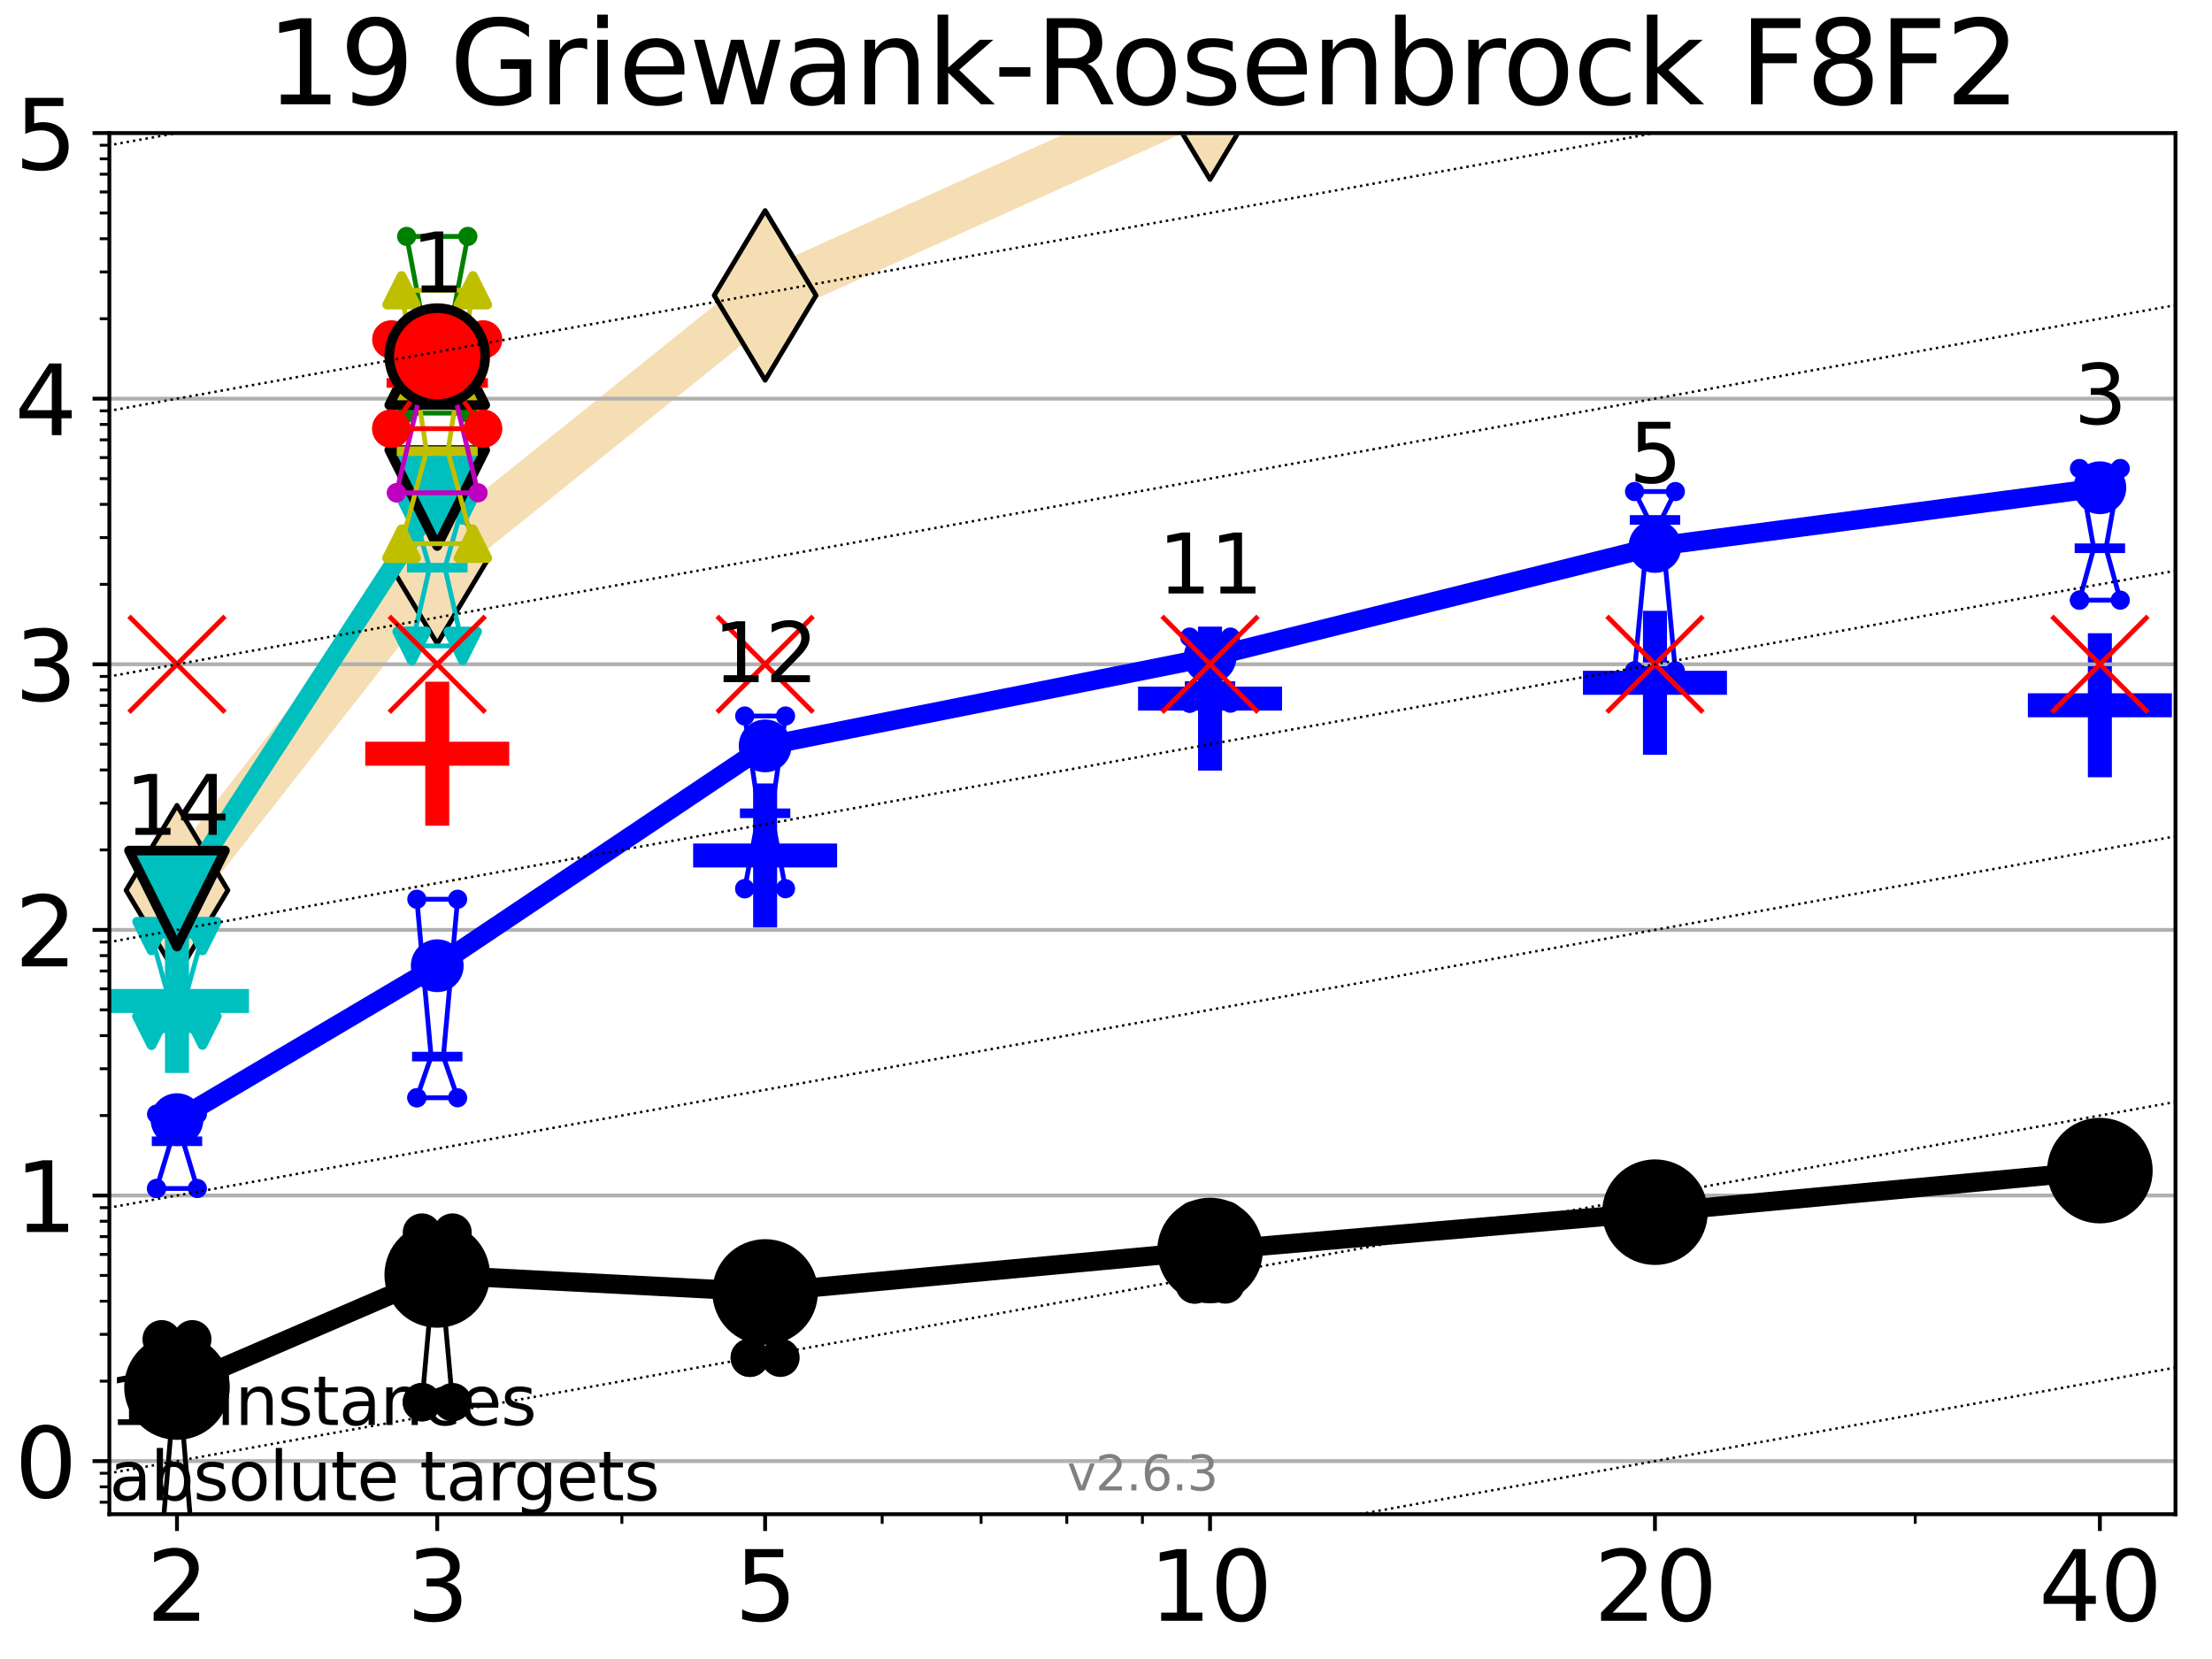 <?xml version="1.0" encoding="utf-8" standalone="no"?>
<!DOCTYPE svg PUBLIC "-//W3C//DTD SVG 1.1//EN"
  "http://www.w3.org/Graphics/SVG/1.1/DTD/svg11.dtd">
<svg xmlns:xlink="http://www.w3.org/1999/xlink" width="460.8pt" height="345.6pt" viewBox="0 0 460.8 345.6" xmlns="http://www.w3.org/2000/svg" version="1.1">
 <defs>
  <style type="text/css">*{stroke-linejoin: round; stroke-linecap: butt}</style>
 </defs>
 <g id="figure_1">
  <g id="patch_1">
   <path d="M 0 345.6 
L 460.8 345.6 
L 460.8 0 
L 0 0 
z
" style="fill: #ffffff"/>
  </g>
  <g id="axes_1">
   <g id="patch_2">
    <path d="M 22.78 315.44 
L 453.192 315.44 
L 453.192 27.72 
L 22.78 27.72 
z
" style="fill: #ffffff"/>
   </g>
   <g id="line2d_1">
    <path d="M 36.868 185.456 
L 91.085 116.421 
L 159.39 61.537 
L 252.074 19.706 
L 342.418 -1 
" clip-path="url(#p42eab47ad8)" style="fill: none; stroke: #f5deb3; stroke-width: 10; stroke-linecap: square"/>
    <defs>
     <path id="m9368e98cf2" d="M -0 17.678 
L 10.607 0 
L 0 -17.678 
L -10.607 -0 
z
" style="stroke: #000000; stroke-linejoin: miter"/>
    </defs>
    <g clip-path="url(#p42eab47ad8)">
     <use xlink:href="#m9368e98cf2" x="36.868" y="185.456" style="fill: #f5deb3; stroke: #000000; stroke-linejoin: miter"/>
     <use xlink:href="#m9368e98cf2" x="91.085" y="116.421" style="fill: #f5deb3; stroke: #000000; stroke-linejoin: miter"/>
     <use xlink:href="#m9368e98cf2" x="159.39" y="61.537" style="fill: #f5deb3; stroke: #000000; stroke-linejoin: miter"/>
     <use xlink:href="#m9368e98cf2" x="252.074" y="19.706" style="fill: #f5deb3; stroke: #000000; stroke-linejoin: miter"/>
     <use xlink:href="#m9368e98cf2" x="342.418" y="-1" style="fill: #f5deb3; stroke: #000000; stroke-linejoin: miter"/>
    </g>
   </g>
   <g id="line2d_2">
    <defs>
     <path id="ma5c39d2399" d="M -15 0 
L 15 0 
M 0 15 
L 0 -15 
" style="stroke: #0000ff; stroke-width: 5"/>
    </defs>
    <g clip-path="url(#p42eab47ad8)">
     <use xlink:href="#ma5c39d2399" x="159.39" y="178.213" style="fill: #0000ff; stroke: #0000ff; stroke-width: 5"/>
    </g>
   </g>
   <g id="line2d_3">
    <g clip-path="url(#p42eab47ad8)">
     <use xlink:href="#ma5c39d2399" x="252.074" y="145.53" style="fill: #0000ff; stroke: #0000ff; stroke-width: 5"/>
    </g>
   </g>
   <g id="line2d_4">
    <g clip-path="url(#p42eab47ad8)">
     <use xlink:href="#ma5c39d2399" x="344.758" y="142.243" style="fill: #0000ff; stroke: #0000ff; stroke-width: 5"/>
    </g>
   </g>
   <g id="line2d_5">
    <g clip-path="url(#p42eab47ad8)">
     <use xlink:href="#ma5c39d2399" x="437.443" y="146.918" style="fill: #0000ff; stroke: #0000ff; stroke-width: 5"/>
    </g>
   </g>
   <g id="line2d_6">
    <defs>
     <path id="mdbaa660f3e" d="M -15 0 
L 15 0 
M 0 15 
L 0 -15 
" style="stroke: #00bfbf; stroke-width: 5"/>
    </defs>
    <g clip-path="url(#p42eab47ad8)">
     <use xlink:href="#mdbaa660f3e" x="36.868" y="208.519" style="fill: #00bfbf; stroke: #00bfbf; stroke-width: 5"/>
    </g>
   </g>
   <g id="line2d_7">
    <defs>
     <path id="m1e3fd819dd" d="M -15 0 
L 15 0 
M 0 15 
L 0 -15 
" style="stroke: #ff0000; stroke-width: 5"/>
    </defs>
    <g clip-path="url(#p42eab47ad8)">
     <use xlink:href="#m1e3fd819dd" x="91.085" y="157.007" style="fill: #ff0000; stroke: #ff0000; stroke-width: 5"/>
    </g>
   </g>
   <g id="matplotlib.axis_1">
    <g id="xtick_1">
     <g id="line2d_8">
      <defs>
       <path id="mddbb850825" d="M 0 0 
L 0 3.5 
" style="stroke: #000000; stroke-width: 0.8"/>
      </defs>
      <g>
       <use xlink:href="#mddbb850825" x="36.868" y="315.44" style="stroke: #000000; stroke-width: 0.8"/>
      </g>
     </g>
     <g id="text_1">
      <!-- 2 -->
      <g transform="translate(30.506 337.637) scale(0.2 -0.2)">
       <defs>
        <path id="DejaVuSans-32" d="M 1228 531 
L 3431 531 
L 3431 0 
L 469 0 
L 469 531 
Q 828 903 1448 1529 
Q 2069 2156 2228 2338 
Q 2531 2678 2651 2914 
Q 2772 3150 2772 3378 
Q 2772 3750 2511 3984 
Q 2250 4219 1831 4219 
Q 1534 4219 1204 4116 
Q 875 4013 500 3803 
L 500 4441 
Q 881 4594 1212 4672 
Q 1544 4750 1819 4750 
Q 2544 4750 2975 4387 
Q 3406 4025 3406 3419 
Q 3406 3131 3298 2873 
Q 3191 2616 2906 2266 
Q 2828 2175 2409 1742 
Q 1991 1309 1228 531 
z
" transform="scale(0.016)"/>
       </defs>
       <use xlink:href="#DejaVuSans-32"/>
      </g>
     </g>
    </g>
    <g id="xtick_2">
     <g id="line2d_9">
      <g>
       <use xlink:href="#mddbb850825" x="91.085" y="315.44" style="stroke: #000000; stroke-width: 0.8"/>
      </g>
     </g>
     <g id="text_2">
      <!-- 3 -->
      <g transform="translate(84.723 337.637) scale(0.2 -0.2)">
       <defs>
        <path id="DejaVuSans-33" d="M 2597 2516 
Q 3050 2419 3304 2112 
Q 3559 1806 3559 1356 
Q 3559 666 3084 287 
Q 2609 -91 1734 -91 
Q 1441 -91 1130 -33 
Q 819 25 488 141 
L 488 750 
Q 750 597 1062 519 
Q 1375 441 1716 441 
Q 2309 441 2620 675 
Q 2931 909 2931 1356 
Q 2931 1769 2642 2001 
Q 2353 2234 1838 2234 
L 1294 2234 
L 1294 2753 
L 1863 2753 
Q 2328 2753 2575 2939 
Q 2822 3125 2822 3475 
Q 2822 3834 2567 4026 
Q 2313 4219 1838 4219 
Q 1578 4219 1281 4162 
Q 984 4106 628 3988 
L 628 4550 
Q 988 4650 1302 4700 
Q 1616 4750 1894 4750 
Q 2613 4750 3031 4423 
Q 3450 4097 3450 3541 
Q 3450 3153 3228 2886 
Q 3006 2619 2597 2516 
z
" transform="scale(0.016)"/>
       </defs>
       <use xlink:href="#DejaVuSans-33"/>
      </g>
     </g>
    </g>
    <g id="xtick_3">
     <g id="line2d_10">
      <g>
       <use xlink:href="#mddbb850825" x="159.39" y="315.44" style="stroke: #000000; stroke-width: 0.8"/>
      </g>
     </g>
     <g id="text_3">
      <!-- 5 -->
      <g transform="translate(153.028 337.637) scale(0.2 -0.2)">
       <defs>
        <path id="DejaVuSans-35" d="M 691 4666 
L 3169 4666 
L 3169 4134 
L 1269 4134 
L 1269 2991 
Q 1406 3038 1543 3061 
Q 1681 3084 1819 3084 
Q 2600 3084 3056 2656 
Q 3513 2228 3513 1497 
Q 3513 744 3044 326 
Q 2575 -91 1722 -91 
Q 1428 -91 1123 -41 
Q 819 9 494 109 
L 494 744 
Q 775 591 1075 516 
Q 1375 441 1709 441 
Q 2250 441 2565 725 
Q 2881 1009 2881 1497 
Q 2881 1984 2565 2268 
Q 2250 2553 1709 2553 
Q 1456 2553 1204 2497 
Q 953 2441 691 2322 
L 691 4666 
z
" transform="scale(0.016)"/>
       </defs>
       <use xlink:href="#DejaVuSans-35"/>
      </g>
     </g>
    </g>
    <g id="xtick_4">
     <g id="line2d_11">
      <g>
       <use xlink:href="#mddbb850825" x="252.074" y="315.44" style="stroke: #000000; stroke-width: 0.8"/>
      </g>
     </g>
     <g id="text_4">
      <!-- 10 -->
      <g transform="translate(239.349 337.637) scale(0.2 -0.2)">
       <defs>
        <path id="DejaVuSans-31" d="M 794 531 
L 1825 531 
L 1825 4091 
L 703 3866 
L 703 4441 
L 1819 4666 
L 2450 4666 
L 2450 531 
L 3481 531 
L 3481 0 
L 794 0 
L 794 531 
z
" transform="scale(0.016)"/>
        <path id="DejaVuSans-30" d="M 2034 4250 
Q 1547 4250 1301 3770 
Q 1056 3291 1056 2328 
Q 1056 1369 1301 889 
Q 1547 409 2034 409 
Q 2525 409 2770 889 
Q 3016 1369 3016 2328 
Q 3016 3291 2770 3770 
Q 2525 4250 2034 4250 
z
M 2034 4750 
Q 2819 4750 3233 4129 
Q 3647 3509 3647 2328 
Q 3647 1150 3233 529 
Q 2819 -91 2034 -91 
Q 1250 -91 836 529 
Q 422 1150 422 2328 
Q 422 3509 836 4129 
Q 1250 4750 2034 4750 
z
" transform="scale(0.016)"/>
       </defs>
       <use xlink:href="#DejaVuSans-31"/>
       <use xlink:href="#DejaVuSans-30" x="63.623"/>
      </g>
     </g>
    </g>
    <g id="xtick_5">
     <g id="line2d_12">
      <g>
       <use xlink:href="#mddbb850825" x="344.758" y="315.44" style="stroke: #000000; stroke-width: 0.8"/>
      </g>
     </g>
     <g id="text_5">
      <!-- 20 -->
      <g transform="translate(332.033 337.637) scale(0.2 -0.2)">
       <use xlink:href="#DejaVuSans-32"/>
       <use xlink:href="#DejaVuSans-30" x="63.623"/>
      </g>
     </g>
    </g>
    <g id="xtick_6">
     <g id="line2d_13">
      <g>
       <use xlink:href="#mddbb850825" x="437.443" y="315.44" style="stroke: #000000; stroke-width: 0.8"/>
      </g>
     </g>
     <g id="text_6">
      <!-- 40 -->
      <g transform="translate(424.718 337.637) scale(0.2 -0.2)">
       <defs>
        <path id="DejaVuSans-34" d="M 2419 4116 
L 825 1625 
L 2419 1625 
L 2419 4116 
z
M 2253 4666 
L 3047 4666 
L 3047 1625 
L 3713 1625 
L 3713 1100 
L 3047 1100 
L 3047 0 
L 2419 0 
L 2419 1100 
L 313 1100 
L 313 1709 
L 2253 4666 
z
" transform="scale(0.016)"/>
       </defs>
       <use xlink:href="#DejaVuSans-34"/>
       <use xlink:href="#DejaVuSans-30" x="63.623"/>
      </g>
     </g>
    </g>
    <g id="xtick_7">
     <g id="line2d_14">
      <defs>
       <path id="m659415817b" d="M 0 0 
L 0 2 
" style="stroke: #000000; stroke-width: 0.6"/>
      </defs>
      <g>
       <use xlink:href="#m659415817b" x="129.552" y="315.44" style="stroke: #000000; stroke-width: 0.6"/>
      </g>
     </g>
    </g>
    <g id="xtick_8">
     <g id="line2d_15">
      <g>
       <use xlink:href="#m659415817b" x="183.769" y="315.44" style="stroke: #000000; stroke-width: 0.6"/>
      </g>
     </g>
    </g>
    <g id="xtick_9">
     <g id="line2d_16">
      <g>
       <use xlink:href="#m659415817b" x="204.381" y="315.44" style="stroke: #000000; stroke-width: 0.6"/>
      </g>
     </g>
    </g>
    <g id="xtick_10">
     <g id="line2d_17">
      <g>
       <use xlink:href="#m659415817b" x="222.237" y="315.44" style="stroke: #000000; stroke-width: 0.6"/>
      </g>
     </g>
    </g>
    <g id="xtick_11">
     <g id="line2d_18">
      <g>
       <use xlink:href="#m659415817b" x="237.986" y="315.44" style="stroke: #000000; stroke-width: 0.6"/>
      </g>
     </g>
    </g>
    <g id="xtick_12">
     <g id="line2d_19">
      <g>
       <use xlink:href="#m659415817b" x="398.975" y="315.44" style="stroke: #000000; stroke-width: 0.6"/>
      </g>
     </g>
    </g>
   </g>
   <g id="matplotlib.axis_2">
    <g id="ytick_1">
     <g id="line2d_20">
      <path d="M 22.78 304.374 
L 453.192 304.374 
" clip-path="url(#p42eab47ad8)" style="fill: none; stroke: #b0b0b0; stroke-width: 0.8; stroke-linecap: square"/>
     </g>
     <g id="line2d_21">
      <defs>
       <path id="mfeed0c6b61" d="M 0 0 
L -3.5 0 
" style="stroke: #000000; stroke-width: 0.8"/>
      </defs>
      <g>
       <use xlink:href="#mfeed0c6b61" x="22.78" y="304.374" style="stroke: #000000; stroke-width: 0.8"/>
      </g>
     </g>
     <g id="text_7">
      <!-- 0 -->
      <g transform="translate(3.055 311.972) scale(0.2 -0.2)">
       <use xlink:href="#DejaVuSans-30"/>
      </g>
     </g>
    </g>
    <g id="ytick_2">
     <g id="line2d_22">
      <path d="M 22.78 249.043 
L 453.192 249.043 
" clip-path="url(#p42eab47ad8)" style="fill: none; stroke: #b0b0b0; stroke-width: 0.8; stroke-linecap: square"/>
     </g>
     <g id="line2d_23">
      <g>
       <use xlink:href="#mfeed0c6b61" x="22.78" y="249.043" style="stroke: #000000; stroke-width: 0.8"/>
      </g>
     </g>
     <g id="text_8">
      <!-- 1 -->
      <g transform="translate(3.055 256.642) scale(0.2 -0.2)">
       <use xlink:href="#DejaVuSans-31"/>
      </g>
     </g>
    </g>
    <g id="ytick_3">
     <g id="line2d_24">
      <path d="M 22.78 193.712 
L 453.192 193.712 
" clip-path="url(#p42eab47ad8)" style="fill: none; stroke: #b0b0b0; stroke-width: 0.8; stroke-linecap: square"/>
     </g>
     <g id="line2d_25">
      <g>
       <use xlink:href="#mfeed0c6b61" x="22.78" y="193.712" style="stroke: #000000; stroke-width: 0.8"/>
      </g>
     </g>
     <g id="text_9">
      <!-- 2 -->
      <g transform="translate(3.055 201.311) scale(0.2 -0.2)">
       <use xlink:href="#DejaVuSans-32"/>
      </g>
     </g>
    </g>
    <g id="ytick_4">
     <g id="line2d_26">
      <path d="M 22.78 138.382 
L 453.192 138.382 
" clip-path="url(#p42eab47ad8)" style="fill: none; stroke: #b0b0b0; stroke-width: 0.8; stroke-linecap: square"/>
     </g>
     <g id="line2d_27">
      <g>
       <use xlink:href="#mfeed0c6b61" x="22.78" y="138.382" style="stroke: #000000; stroke-width: 0.8"/>
      </g>
     </g>
     <g id="text_10">
      <!-- 3 -->
      <g transform="translate(3.055 145.98) scale(0.2 -0.2)">
       <use xlink:href="#DejaVuSans-33"/>
      </g>
     </g>
    </g>
    <g id="ytick_5">
     <g id="line2d_28">
      <path d="M 22.78 83.051 
L 453.192 83.051 
" clip-path="url(#p42eab47ad8)" style="fill: none; stroke: #b0b0b0; stroke-width: 0.8; stroke-linecap: square"/>
     </g>
     <g id="line2d_29">
      <g>
       <use xlink:href="#mfeed0c6b61" x="22.78" y="83.051" style="stroke: #000000; stroke-width: 0.8"/>
      </g>
     </g>
     <g id="text_11">
      <!-- 4 -->
      <g transform="translate(3.055 90.649) scale(0.2 -0.2)">
       <use xlink:href="#DejaVuSans-34"/>
      </g>
     </g>
    </g>
    <g id="ytick_6">
     <g id="line2d_30">
      <path d="M 22.78 27.72 
L 453.192 27.72 
" clip-path="url(#p42eab47ad8)" style="fill: none; stroke: #b0b0b0; stroke-width: 0.8; stroke-linecap: square"/>
     </g>
     <g id="line2d_31">
      <g>
       <use xlink:href="#mfeed0c6b61" x="22.78" y="27.72" style="stroke: #000000; stroke-width: 0.8"/>
      </g>
     </g>
     <g id="text_12">
      <!-- 5 -->
      <g transform="translate(3.055 35.318) scale(0.2 -0.2)">
       <use xlink:href="#DejaVuSans-35"/>
      </g>
     </g>
    </g>
    <g id="ytick_7">
     <g id="line2d_32">
      <defs>
       <path id="m492e065747" d="M 0 0 
L -2 0 
" style="stroke: #000000; stroke-width: 0.6"/>
      </defs>
      <g>
       <use xlink:href="#m492e065747" x="22.78" y="312.945" style="stroke: #000000; stroke-width: 0.6"/>
      </g>
     </g>
    </g>
    <g id="ytick_8">
     <g id="line2d_33">
      <g>
       <use xlink:href="#m492e065747" x="22.78" y="309.736" style="stroke: #000000; stroke-width: 0.6"/>
      </g>
     </g>
    </g>
    <g id="ytick_9">
     <g id="line2d_34">
      <g>
       <use xlink:href="#m492e065747" x="22.78" y="306.906" style="stroke: #000000; stroke-width: 0.6"/>
      </g>
     </g>
    </g>
    <g id="ytick_10">
     <g id="line2d_35">
      <g>
       <use xlink:href="#m492e065747" x="22.78" y="287.718" style="stroke: #000000; stroke-width: 0.6"/>
      </g>
     </g>
    </g>
    <g id="ytick_11">
     <g id="line2d_36">
      <g>
       <use xlink:href="#m492e065747" x="22.78" y="277.974" style="stroke: #000000; stroke-width: 0.6"/>
      </g>
     </g>
    </g>
    <g id="ytick_12">
     <g id="line2d_37">
      <g>
       <use xlink:href="#m492e065747" x="22.78" y="271.061" style="stroke: #000000; stroke-width: 0.6"/>
      </g>
     </g>
    </g>
    <g id="ytick_13">
     <g id="line2d_38">
      <g>
       <use xlink:href="#m492e065747" x="22.78" y="265.699" style="stroke: #000000; stroke-width: 0.6"/>
      </g>
     </g>
    </g>
    <g id="ytick_14">
     <g id="line2d_39">
      <g>
       <use xlink:href="#m492e065747" x="22.78" y="261.318" style="stroke: #000000; stroke-width: 0.6"/>
      </g>
     </g>
    </g>
    <g id="ytick_15">
     <g id="line2d_40">
      <g>
       <use xlink:href="#m492e065747" x="22.78" y="257.614" style="stroke: #000000; stroke-width: 0.6"/>
      </g>
     </g>
    </g>
    <g id="ytick_16">
     <g id="line2d_41">
      <g>
       <use xlink:href="#m492e065747" x="22.78" y="254.405" style="stroke: #000000; stroke-width: 0.6"/>
      </g>
     </g>
    </g>
    <g id="ytick_17">
     <g id="line2d_42">
      <g>
       <use xlink:href="#m492e065747" x="22.78" y="251.575" style="stroke: #000000; stroke-width: 0.6"/>
      </g>
     </g>
    </g>
    <g id="ytick_18">
     <g id="line2d_43">
      <g>
       <use xlink:href="#m492e065747" x="22.78" y="232.387" style="stroke: #000000; stroke-width: 0.6"/>
      </g>
     </g>
    </g>
    <g id="ytick_19">
     <g id="line2d_44">
      <g>
       <use xlink:href="#m492e065747" x="22.78" y="222.644" style="stroke: #000000; stroke-width: 0.6"/>
      </g>
     </g>
    </g>
    <g id="ytick_20">
     <g id="line2d_45">
      <g>
       <use xlink:href="#m492e065747" x="22.78" y="215.731" style="stroke: #000000; stroke-width: 0.6"/>
      </g>
     </g>
    </g>
    <g id="ytick_21">
     <g id="line2d_46">
      <g>
       <use xlink:href="#m492e065747" x="22.78" y="210.369" style="stroke: #000000; stroke-width: 0.6"/>
      </g>
     </g>
    </g>
    <g id="ytick_22">
     <g id="line2d_47">
      <g>
       <use xlink:href="#m492e065747" x="22.78" y="205.987" style="stroke: #000000; stroke-width: 0.6"/>
      </g>
     </g>
    </g>
    <g id="ytick_23">
     <g id="line2d_48">
      <g>
       <use xlink:href="#m492e065747" x="22.78" y="202.283" style="stroke: #000000; stroke-width: 0.6"/>
      </g>
     </g>
    </g>
    <g id="ytick_24">
     <g id="line2d_49">
      <g>
       <use xlink:href="#m492e065747" x="22.78" y="199.074" style="stroke: #000000; stroke-width: 0.6"/>
      </g>
     </g>
    </g>
    <g id="ytick_25">
     <g id="line2d_50">
      <g>
       <use xlink:href="#m492e065747" x="22.78" y="196.244" style="stroke: #000000; stroke-width: 0.6"/>
      </g>
     </g>
    </g>
    <g id="ytick_26">
     <g id="line2d_51">
      <g>
       <use xlink:href="#m492e065747" x="22.78" y="177.056" style="stroke: #000000; stroke-width: 0.6"/>
      </g>
     </g>
    </g>
    <g id="ytick_27">
     <g id="line2d_52">
      <g>
       <use xlink:href="#m492e065747" x="22.78" y="167.313" style="stroke: #000000; stroke-width: 0.6"/>
      </g>
     </g>
    </g>
    <g id="ytick_28">
     <g id="line2d_53">
      <g>
       <use xlink:href="#m492e065747" x="22.78" y="160.4" style="stroke: #000000; stroke-width: 0.6"/>
      </g>
     </g>
    </g>
    <g id="ytick_29">
     <g id="line2d_54">
      <g>
       <use xlink:href="#m492e065747" x="22.78" y="155.038" style="stroke: #000000; stroke-width: 0.6"/>
      </g>
     </g>
    </g>
    <g id="ytick_30">
     <g id="line2d_55">
      <g>
       <use xlink:href="#m492e065747" x="22.78" y="150.657" style="stroke: #000000; stroke-width: 0.6"/>
      </g>
     </g>
    </g>
    <g id="ytick_31">
     <g id="line2d_56">
      <g>
       <use xlink:href="#m492e065747" x="22.78" y="146.952" style="stroke: #000000; stroke-width: 0.6"/>
      </g>
     </g>
    </g>
    <g id="ytick_32">
     <g id="line2d_57">
      <g>
       <use xlink:href="#m492e065747" x="22.78" y="143.744" style="stroke: #000000; stroke-width: 0.6"/>
      </g>
     </g>
    </g>
    <g id="ytick_33">
     <g id="line2d_58">
      <g>
       <use xlink:href="#m492e065747" x="22.78" y="140.913" style="stroke: #000000; stroke-width: 0.6"/>
      </g>
     </g>
    </g>
    <g id="ytick_34">
     <g id="line2d_59">
      <g>
       <use xlink:href="#m492e065747" x="22.78" y="121.725" style="stroke: #000000; stroke-width: 0.6"/>
      </g>
     </g>
    </g>
    <g id="ytick_35">
     <g id="line2d_60">
      <g>
       <use xlink:href="#m492e065747" x="22.78" y="111.982" style="stroke: #000000; stroke-width: 0.6"/>
      </g>
     </g>
    </g>
    <g id="ytick_36">
     <g id="line2d_61">
      <g>
       <use xlink:href="#m492e065747" x="22.78" y="105.069" style="stroke: #000000; stroke-width: 0.6"/>
      </g>
     </g>
    </g>
    <g id="ytick_37">
     <g id="line2d_62">
      <g>
       <use xlink:href="#m492e065747" x="22.78" y="99.707" style="stroke: #000000; stroke-width: 0.6"/>
      </g>
     </g>
    </g>
    <g id="ytick_38">
     <g id="line2d_63">
      <g>
       <use xlink:href="#m492e065747" x="22.78" y="95.326" style="stroke: #000000; stroke-width: 0.6"/>
      </g>
     </g>
    </g>
    <g id="ytick_39">
     <g id="line2d_64">
      <g>
       <use xlink:href="#m492e065747" x="22.78" y="91.622" style="stroke: #000000; stroke-width: 0.6"/>
      </g>
     </g>
    </g>
    <g id="ytick_40">
     <g id="line2d_65">
      <g>
       <use xlink:href="#m492e065747" x="22.78" y="88.413" style="stroke: #000000; stroke-width: 0.6"/>
      </g>
     </g>
    </g>
    <g id="ytick_41">
     <g id="line2d_66">
      <g>
       <use xlink:href="#m492e065747" x="22.78" y="85.583" style="stroke: #000000; stroke-width: 0.6"/>
      </g>
     </g>
    </g>
    <g id="ytick_42">
     <g id="line2d_67">
      <g>
       <use xlink:href="#m492e065747" x="22.78" y="66.395" style="stroke: #000000; stroke-width: 0.6"/>
      </g>
     </g>
    </g>
    <g id="ytick_43">
     <g id="line2d_68">
      <g>
       <use xlink:href="#m492e065747" x="22.78" y="56.651" style="stroke: #000000; stroke-width: 0.6"/>
      </g>
     </g>
    </g>
    <g id="ytick_44">
     <g id="line2d_69">
      <g>
       <use xlink:href="#m492e065747" x="22.78" y="49.738" style="stroke: #000000; stroke-width: 0.6"/>
      </g>
     </g>
    </g>
    <g id="ytick_45">
     <g id="line2d_70">
      <g>
       <use xlink:href="#m492e065747" x="22.78" y="44.376" style="stroke: #000000; stroke-width: 0.6"/>
      </g>
     </g>
    </g>
    <g id="ytick_46">
     <g id="line2d_71">
      <g>
       <use xlink:href="#m492e065747" x="22.78" y="39.995" style="stroke: #000000; stroke-width: 0.6"/>
      </g>
     </g>
    </g>
    <g id="ytick_47">
     <g id="line2d_72">
      <g>
       <use xlink:href="#m492e065747" x="22.78" y="36.291" style="stroke: #000000; stroke-width: 0.6"/>
      </g>
     </g>
    </g>
    <g id="ytick_48">
     <g id="line2d_73">
      <g>
       <use xlink:href="#m492e065747" x="22.78" y="33.082" style="stroke: #000000; stroke-width: 0.6"/>
      </g>
     </g>
    </g>
    <g id="ytick_49">
     <g id="line2d_74">
      <g>
       <use xlink:href="#m492e065747" x="22.78" y="30.252" style="stroke: #000000; stroke-width: 0.6"/>
      </g>
     </g>
    </g>
   </g>
   <g id="line2d_75">
    <path d="M 33.682 321.03 
L 35.912 294.631 
L 33.682 278.997 
L 40.054 278.997 
L 37.824 294.631 
L 40.054 321.03 
L 33.682 321.03 
" clip-path="url(#p42eab47ad8)" style="fill: none; stroke: #000000; stroke-linecap: square"/>
   </g>
   <g id="line2d_76">
    <path d="M 33.682 321.03 
L 40.054 321.03 
L 40.054 278.997 
L 33.682 278.997 
L 33.682 321.03 
" clip-path="url(#p42eab47ad8)" style="fill: none"/>
    <defs>
     <path id="ma21af8e148" d="M 0 3 
C 0.796 3 1.559 2.684 2.121 2.121 
C 2.684 1.559 3 0.796 3 0 
C 3 -0.796 2.684 -1.559 2.121 -2.121 
C 1.559 -2.684 0.796 -3 0 -3 
C -0.796 -3 -1.559 -2.684 -2.121 -2.121 
C -2.684 -1.559 -3 -0.796 -3 0 
C -3 0.796 -2.684 1.559 -2.121 2.121 
C -1.559 2.684 -0.796 3 0 3 
z
" style="stroke: #000000; stroke-width: 2"/>
    </defs>
    <g clip-path="url(#p42eab47ad8)">
     <use xlink:href="#ma21af8e148" x="33.682" y="321.03" style="stroke: #000000; stroke-width: 2"/>
     <use xlink:href="#ma21af8e148" x="40.054" y="321.03" style="stroke: #000000; stroke-width: 2"/>
     <use xlink:href="#ma21af8e148" x="40.054" y="278.997" style="stroke: #000000; stroke-width: 2"/>
     <use xlink:href="#ma21af8e148" x="33.682" y="278.997" style="stroke: #000000; stroke-width: 2"/>
     <use xlink:href="#ma21af8e148" x="33.682" y="321.03" style="stroke: #000000; stroke-width: 2"/>
    </g>
   </g>
   <g id="line2d_77">
    <path d="M 33.682 294.631 
L 40.054 294.631 
" clip-path="url(#p42eab47ad8)" style="fill: none; stroke: #000000; stroke-width: 2; stroke-linecap: square"/>
   </g>
   <g id="line2d_78">
    <path d="M 87.899 292.099 
L 90.129 267.357 
L 87.899 256.771 
L 94.271 256.771 
L 92.041 267.357 
L 94.271 292.099 
L 87.899 292.099 
" clip-path="url(#p42eab47ad8)" style="fill: none; stroke: #000000; stroke-linecap: square"/>
   </g>
   <g id="line2d_79">
    <path d="M 87.899 292.099 
L 94.271 292.099 
L 94.271 256.771 
L 87.899 256.771 
L 87.899 292.099 
" clip-path="url(#p42eab47ad8)" style="fill: none"/>
    <g clip-path="url(#p42eab47ad8)">
     <use xlink:href="#ma21af8e148" x="87.899" y="292.099" style="stroke: #000000; stroke-width: 2"/>
     <use xlink:href="#ma21af8e148" x="94.271" y="292.099" style="stroke: #000000; stroke-width: 2"/>
     <use xlink:href="#ma21af8e148" x="94.271" y="256.771" style="stroke: #000000; stroke-width: 2"/>
     <use xlink:href="#ma21af8e148" x="87.899" y="256.771" style="stroke: #000000; stroke-width: 2"/>
     <use xlink:href="#ma21af8e148" x="87.899" y="292.099" style="stroke: #000000; stroke-width: 2"/>
    </g>
   </g>
   <g id="line2d_80">
    <path d="M 87.899 267.357 
L 94.271 267.357 
" clip-path="url(#p42eab47ad8)" style="fill: none; stroke: #000000; stroke-width: 2; stroke-linecap: square"/>
   </g>
   <g id="line2d_81">
    <path d="M 156.204 282.841 
L 158.434 271.061 
L 156.204 266.185 
L 162.576 266.185 
L 160.346 271.061 
L 162.576 282.841 
L 156.204 282.841 
" clip-path="url(#p42eab47ad8)" style="fill: none; stroke: #000000; stroke-linecap: square"/>
   </g>
   <g id="line2d_82">
    <path d="M 156.204 282.841 
L 162.576 282.841 
L 162.576 266.185 
L 156.204 266.185 
L 156.204 282.841 
" clip-path="url(#p42eab47ad8)" style="fill: none"/>
    <g clip-path="url(#p42eab47ad8)">
     <use xlink:href="#ma21af8e148" x="156.204" y="282.841" style="stroke: #000000; stroke-width: 2"/>
     <use xlink:href="#ma21af8e148" x="162.576" y="282.841" style="stroke: #000000; stroke-width: 2"/>
     <use xlink:href="#ma21af8e148" x="162.576" y="266.185" style="stroke: #000000; stroke-width: 2"/>
     <use xlink:href="#ma21af8e148" x="156.204" y="266.185" style="stroke: #000000; stroke-width: 2"/>
     <use xlink:href="#ma21af8e148" x="156.204" y="282.841" style="stroke: #000000; stroke-width: 2"/>
    </g>
   </g>
   <g id="line2d_83">
    <path d="M 156.204 271.061 
L 162.576 271.061 
" clip-path="url(#p42eab47ad8)" style="fill: none; stroke: #000000; stroke-width: 2; stroke-linecap: square"/>
   </g>
   <g id="line2d_84">
    <path d="M 248.888 267.573 
L 251.118 265.699 
L 248.888 254.181 
L 255.26 254.181 
L 253.03 265.699 
L 255.26 267.573 
L 248.888 267.573 
" clip-path="url(#p42eab47ad8)" style="fill: none; stroke: #000000; stroke-linecap: square"/>
   </g>
   <g id="line2d_85">
    <path d="M 248.888 267.573 
L 255.26 267.573 
L 255.26 254.181 
L 248.888 254.181 
L 248.888 267.573 
" clip-path="url(#p42eab47ad8)" style="fill: none"/>
    <g clip-path="url(#p42eab47ad8)">
     <use xlink:href="#ma21af8e148" x="248.888" y="267.573" style="stroke: #000000; stroke-width: 2"/>
     <use xlink:href="#ma21af8e148" x="255.26" y="267.573" style="stroke: #000000; stroke-width: 2"/>
     <use xlink:href="#ma21af8e148" x="255.26" y="254.181" style="stroke: #000000; stroke-width: 2"/>
     <use xlink:href="#ma21af8e148" x="248.888" y="254.181" style="stroke: #000000; stroke-width: 2"/>
     <use xlink:href="#ma21af8e148" x="248.888" y="267.573" style="stroke: #000000; stroke-width: 2"/>
    </g>
   </g>
   <g id="line2d_86">
    <path d="M 248.888 265.699 
L 255.26 265.699 
" clip-path="url(#p42eab47ad8)" style="fill: none; stroke: #000000; stroke-width: 2; stroke-linecap: square"/>
   </g>
   <g id="line2d_87">
    <path d="M 341.572 257.4 
L 343.803 256.279 
L 341.572 247.814 
L 347.945 247.814 
L 345.714 256.279 
L 347.945 257.4 
L 341.572 257.4 
" clip-path="url(#p42eab47ad8)" style="fill: none; stroke: #000000; stroke-linecap: square"/>
   </g>
   <g id="line2d_88">
    <path d="M 341.572 257.4 
L 347.945 257.4 
L 347.945 247.814 
L 341.572 247.814 
L 341.572 257.4 
" clip-path="url(#p42eab47ad8)" style="fill: none"/>
    <g clip-path="url(#p42eab47ad8)">
     <use xlink:href="#ma21af8e148" x="341.572" y="257.4" style="stroke: #000000; stroke-width: 2"/>
     <use xlink:href="#ma21af8e148" x="347.945" y="257.4" style="stroke: #000000; stroke-width: 2"/>
     <use xlink:href="#ma21af8e148" x="347.945" y="247.814" style="stroke: #000000; stroke-width: 2"/>
     <use xlink:href="#ma21af8e148" x="341.572" y="247.814" style="stroke: #000000; stroke-width: 2"/>
     <use xlink:href="#ma21af8e148" x="341.572" y="257.4" style="stroke: #000000; stroke-width: 2"/>
    </g>
   </g>
   <g id="line2d_89">
    <path d="M 341.572 256.279 
L 347.945 256.279 
" clip-path="url(#p42eab47ad8)" style="fill: none; stroke: #000000; stroke-width: 2; stroke-linecap: square"/>
   </g>
   <g id="line2d_90">
    <path d="M 434.257 245.593 
L 436.487 244.562 
L 434.257 243.335 
L 440.629 243.335 
L 438.398 244.562 
L 440.629 245.593 
L 434.257 245.593 
" clip-path="url(#p42eab47ad8)" style="fill: none; stroke: #000000; stroke-linecap: square"/>
   </g>
   <g id="line2d_91">
    <path d="M 434.257 245.593 
L 440.629 245.593 
L 440.629 243.335 
L 434.257 243.335 
L 434.257 245.593 
" clip-path="url(#p42eab47ad8)" style="fill: none"/>
    <g clip-path="url(#p42eab47ad8)">
     <use xlink:href="#ma21af8e148" x="434.257" y="245.593" style="stroke: #000000; stroke-width: 2"/>
     <use xlink:href="#ma21af8e148" x="440.629" y="245.593" style="stroke: #000000; stroke-width: 2"/>
     <use xlink:href="#ma21af8e148" x="440.629" y="243.335" style="stroke: #000000; stroke-width: 2"/>
     <use xlink:href="#ma21af8e148" x="434.257" y="243.335" style="stroke: #000000; stroke-width: 2"/>
     <use xlink:href="#ma21af8e148" x="434.257" y="245.593" style="stroke: #000000; stroke-width: 2"/>
    </g>
   </g>
   <g id="line2d_92">
    <path d="M 434.257 244.562 
L 440.629 244.562 
" clip-path="url(#p42eab47ad8)" style="fill: none; stroke: #000000; stroke-width: 2; stroke-linecap: square"/>
   </g>
   <g id="line2d_93">
    <path d="M 36.868 288.95 
L 91.085 265.593 
" clip-path="url(#p42eab47ad8)" style="fill: none; stroke: #000000; stroke-width: 4; stroke-linecap: square"/>
   </g>
   <g id="line2d_94">
    <path d="M 91.085 265.593 
L 159.39 269.138 
" clip-path="url(#p42eab47ad8)" style="fill: none; stroke: #000000; stroke-width: 4; stroke-linecap: square"/>
   </g>
   <g id="line2d_95">
    <path d="M 159.39 269.138 
L 252.074 260.504 
" clip-path="url(#p42eab47ad8)" style="fill: none; stroke: #000000; stroke-width: 4; stroke-linecap: square"/>
   </g>
   <g id="line2d_96">
    <path d="M 252.074 260.504 
L 344.758 252.519 
" clip-path="url(#p42eab47ad8)" style="fill: none; stroke: #000000; stroke-width: 4; stroke-linecap: square"/>
   </g>
   <g id="line2d_97">
    <path d="M 344.758 252.519 
L 437.443 243.858 
" clip-path="url(#p42eab47ad8)" style="fill: none; stroke: #000000; stroke-width: 4; stroke-linecap: square"/>
   </g>
   <g id="line2d_98">
    <path d="M 36.868 288.95 
L 91.085 265.593 
L 159.39 269.138 
L 252.074 260.504 
L 344.758 252.519 
L 437.443 243.858 
" clip-path="url(#p42eab47ad8)" style="fill: none"/>
    <defs>
     <path id="m8698ca6f88" d="M 0 10 
C 2.652 10 5.196 8.946 7.071 7.071 
C 8.946 5.196 10 2.652 10 0 
C 10 -2.652 8.946 -5.196 7.071 -7.071 
C 5.196 -8.946 2.652 -10 0 -10 
C -2.652 -10 -5.196 -8.946 -7.071 -7.071 
C -8.946 -5.196 -10 -2.652 -10 0 
C -10 2.652 -8.946 5.196 -7.071 7.071 
C -5.196 8.946 -2.652 10 0 10 
z
" style="stroke: #000000; stroke-width: 2"/>
    </defs>
    <g clip-path="url(#p42eab47ad8)">
     <use xlink:href="#m8698ca6f88" x="36.868" y="288.95" style="stroke: #000000; stroke-width: 2"/>
     <use xlink:href="#m8698ca6f88" x="91.085" y="265.593" style="stroke: #000000; stroke-width: 2"/>
     <use xlink:href="#m8698ca6f88" x="159.39" y="269.138" style="stroke: #000000; stroke-width: 2"/>
     <use xlink:href="#m8698ca6f88" x="252.074" y="260.504" style="stroke: #000000; stroke-width: 2"/>
     <use xlink:href="#m8698ca6f88" x="344.758" y="252.519" style="stroke: #000000; stroke-width: 2"/>
     <use xlink:href="#m8698ca6f88" x="437.443" y="243.858" style="stroke: #000000; stroke-width: 2"/>
    </g>
   </g>
   <g id="line2d_99">
    <path d="M 32.62 247.586 
L 35.594 237.749 
L 32.62 232.088 
L 41.116 232.088 
L 38.143 237.749 
L 41.116 247.586 
L 32.62 247.586 
" clip-path="url(#p42eab47ad8)" style="fill: none; stroke: #0000ff; stroke-linecap: square"/>
   </g>
   <g id="line2d_100">
    <path d="M 32.62 247.586 
L 41.116 247.586 
L 41.116 232.088 
L 32.62 232.088 
L 32.62 247.586 
" clip-path="url(#p42eab47ad8)" style="fill: none"/>
    <defs>
     <path id="mb1cd37ffb5" d="M 0 1.5 
C 0.398 1.5 0.779 1.342 1.061 1.061 
C 1.342 0.779 1.5 0.398 1.5 0 
C 1.5 -0.398 1.342 -0.779 1.061 -1.061 
C 0.779 -1.342 0.398 -1.5 0 -1.5 
C -0.398 -1.5 -0.779 -1.342 -1.061 -1.061 
C -1.342 -0.779 -1.5 -0.398 -1.5 0 
C -1.5 0.398 -1.342 0.779 -1.061 1.061 
C -0.779 1.342 -0.398 1.5 0 1.5 
z
" style="stroke: #0000ff"/>
    </defs>
    <g clip-path="url(#p42eab47ad8)">
     <use xlink:href="#mb1cd37ffb5" x="32.62" y="247.586" style="fill: #0000ff; stroke: #0000ff"/>
     <use xlink:href="#mb1cd37ffb5" x="41.116" y="247.586" style="fill: #0000ff; stroke: #0000ff"/>
     <use xlink:href="#mb1cd37ffb5" x="41.116" y="232.088" style="fill: #0000ff; stroke: #0000ff"/>
     <use xlink:href="#mb1cd37ffb5" x="32.62" y="232.088" style="fill: #0000ff; stroke: #0000ff"/>
     <use xlink:href="#mb1cd37ffb5" x="32.62" y="247.586" style="fill: #0000ff; stroke: #0000ff"/>
    </g>
   </g>
   <g id="line2d_101">
    <path d="M 32.62 237.749 
L 41.116 237.749 
" clip-path="url(#p42eab47ad8)" style="fill: none; stroke: #0000ff; stroke-width: 2; stroke-linecap: square"/>
   </g>
   <g id="line2d_102">
    <path d="M 86.837 228.683 
L 89.811 220.112 
L 86.837 187.331 
L 95.333 187.331 
L 92.359 220.112 
L 95.333 228.683 
L 86.837 228.683 
" clip-path="url(#p42eab47ad8)" style="fill: none; stroke: #0000ff; stroke-linecap: square"/>
   </g>
   <g id="line2d_103">
    <path d="M 86.837 228.683 
L 95.333 228.683 
L 95.333 187.331 
L 86.837 187.331 
L 86.837 228.683 
" clip-path="url(#p42eab47ad8)" style="fill: none"/>
    <g clip-path="url(#p42eab47ad8)">
     <use xlink:href="#mb1cd37ffb5" x="86.837" y="228.683" style="fill: #0000ff; stroke: #0000ff"/>
     <use xlink:href="#mb1cd37ffb5" x="95.333" y="228.683" style="fill: #0000ff; stroke: #0000ff"/>
     <use xlink:href="#mb1cd37ffb5" x="95.333" y="187.331" style="fill: #0000ff; stroke: #0000ff"/>
     <use xlink:href="#mb1cd37ffb5" x="86.837" y="187.331" style="fill: #0000ff; stroke: #0000ff"/>
     <use xlink:href="#mb1cd37ffb5" x="86.837" y="228.683" style="fill: #0000ff; stroke: #0000ff"/>
    </g>
   </g>
   <g id="line2d_104">
    <path d="M 86.837 220.112 
L 95.333 220.112 
" clip-path="url(#p42eab47ad8)" style="fill: none; stroke: #0000ff; stroke-width: 2; stroke-linecap: square"/>
   </g>
   <g id="line2d_105">
    <path d="M 155.142 185.134 
L 158.116 169.421 
L 155.142 149.157 
L 163.638 149.157 
L 160.665 169.421 
L 163.638 185.134 
L 155.142 185.134 
" clip-path="url(#p42eab47ad8)" style="fill: none; stroke: #0000ff; stroke-linecap: square"/>
   </g>
   <g id="line2d_106">
    <path d="M 155.142 185.134 
L 163.638 185.134 
L 163.638 149.157 
L 155.142 149.157 
L 155.142 185.134 
" clip-path="url(#p42eab47ad8)" style="fill: none"/>
    <g clip-path="url(#p42eab47ad8)">
     <use xlink:href="#mb1cd37ffb5" x="155.142" y="185.134" style="fill: #0000ff; stroke: #0000ff"/>
     <use xlink:href="#mb1cd37ffb5" x="163.638" y="185.134" style="fill: #0000ff; stroke: #0000ff"/>
     <use xlink:href="#mb1cd37ffb5" x="163.638" y="149.157" style="fill: #0000ff; stroke: #0000ff"/>
     <use xlink:href="#mb1cd37ffb5" x="155.142" y="149.157" style="fill: #0000ff; stroke: #0000ff"/>
     <use xlink:href="#mb1cd37ffb5" x="155.142" y="185.134" style="fill: #0000ff; stroke: #0000ff"/>
    </g>
   </g>
   <g id="line2d_107">
    <path d="M 155.142 169.421 
L 163.638 169.421 
" clip-path="url(#p42eab47ad8)" style="fill: none; stroke: #0000ff; stroke-width: 2; stroke-linecap: square"/>
   </g>
   <g id="line2d_108">
    <path d="M 247.826 146.485 
L 250.8 142.914 
L 247.826 132.714 
L 256.322 132.714 
L 253.349 142.914 
L 256.322 146.485 
L 247.826 146.485 
" clip-path="url(#p42eab47ad8)" style="fill: none; stroke: #0000ff; stroke-linecap: square"/>
   </g>
   <g id="line2d_109">
    <path d="M 247.826 146.485 
L 256.322 146.485 
L 256.322 132.714 
L 247.826 132.714 
L 247.826 146.485 
" clip-path="url(#p42eab47ad8)" style="fill: none"/>
    <g clip-path="url(#p42eab47ad8)">
     <use xlink:href="#mb1cd37ffb5" x="247.826" y="146.485" style="fill: #0000ff; stroke: #0000ff"/>
     <use xlink:href="#mb1cd37ffb5" x="256.322" y="146.485" style="fill: #0000ff; stroke: #0000ff"/>
     <use xlink:href="#mb1cd37ffb5" x="256.322" y="132.714" style="fill: #0000ff; stroke: #0000ff"/>
     <use xlink:href="#mb1cd37ffb5" x="247.826" y="132.714" style="fill: #0000ff; stroke: #0000ff"/>
     <use xlink:href="#mb1cd37ffb5" x="247.826" y="146.485" style="fill: #0000ff; stroke: #0000ff"/>
    </g>
   </g>
   <g id="line2d_110">
    <path d="M 247.826 142.914 
L 256.322 142.914 
" clip-path="url(#p42eab47ad8)" style="fill: none; stroke: #0000ff; stroke-width: 2; stroke-linecap: square"/>
   </g>
   <g id="line2d_111">
    <path d="M 340.51 139.76 
L 343.484 108.313 
L 340.51 102.394 
L 349.007 102.394 
L 346.033 108.313 
L 349.007 139.76 
L 340.51 139.76 
" clip-path="url(#p42eab47ad8)" style="fill: none; stroke: #0000ff; stroke-linecap: square"/>
   </g>
   <g id="line2d_112">
    <path d="M 340.51 139.76 
L 349.007 139.76 
L 349.007 102.394 
L 340.51 102.394 
L 340.51 139.76 
" clip-path="url(#p42eab47ad8)" style="fill: none"/>
    <g clip-path="url(#p42eab47ad8)">
     <use xlink:href="#mb1cd37ffb5" x="340.51" y="139.76" style="fill: #0000ff; stroke: #0000ff"/>
     <use xlink:href="#mb1cd37ffb5" x="349.007" y="139.76" style="fill: #0000ff; stroke: #0000ff"/>
     <use xlink:href="#mb1cd37ffb5" x="349.007" y="102.394" style="fill: #0000ff; stroke: #0000ff"/>
     <use xlink:href="#mb1cd37ffb5" x="340.51" y="102.394" style="fill: #0000ff; stroke: #0000ff"/>
     <use xlink:href="#mb1cd37ffb5" x="340.51" y="139.76" style="fill: #0000ff; stroke: #0000ff"/>
    </g>
   </g>
   <g id="line2d_113">
    <path d="M 340.51 108.313 
L 349.007 108.313 
" clip-path="url(#p42eab47ad8)" style="fill: none; stroke: #0000ff; stroke-width: 2; stroke-linecap: square"/>
   </g>
   <g id="line2d_114">
    <path d="M 433.195 125.021 
L 436.168 114.207 
L 433.195 97.595 
L 441.691 97.595 
L 438.717 114.207 
L 441.691 125.021 
L 433.195 125.021 
" clip-path="url(#p42eab47ad8)" style="fill: none; stroke: #0000ff; stroke-linecap: square"/>
   </g>
   <g id="line2d_115">
    <path d="M 433.195 125.021 
L 441.691 125.021 
L 441.691 97.595 
L 433.195 97.595 
L 433.195 125.021 
" clip-path="url(#p42eab47ad8)" style="fill: none"/>
    <g clip-path="url(#p42eab47ad8)">
     <use xlink:href="#mb1cd37ffb5" x="433.195" y="125.021" style="fill: #0000ff; stroke: #0000ff"/>
     <use xlink:href="#mb1cd37ffb5" x="441.691" y="125.021" style="fill: #0000ff; stroke: #0000ff"/>
     <use xlink:href="#mb1cd37ffb5" x="441.691" y="97.595" style="fill: #0000ff; stroke: #0000ff"/>
     <use xlink:href="#mb1cd37ffb5" x="433.195" y="97.595" style="fill: #0000ff; stroke: #0000ff"/>
     <use xlink:href="#mb1cd37ffb5" x="433.195" y="125.021" style="fill: #0000ff; stroke: #0000ff"/>
    </g>
   </g>
   <g id="line2d_116">
    <path d="M 433.195 114.207 
L 441.691 114.207 
" clip-path="url(#p42eab47ad8)" style="fill: none; stroke: #0000ff; stroke-width: 2; stroke-linecap: square"/>
   </g>
   <g id="line2d_117">
    <path d="M 36.868 233.243 
L 91.085 201.18 
" clip-path="url(#p42eab47ad8)" style="fill: none; stroke: #0000ff; stroke-width: 4; stroke-linecap: square"/>
   </g>
   <g id="line2d_118">
    <path d="M 91.085 201.18 
L 159.39 155.382 
" clip-path="url(#p42eab47ad8)" style="fill: none; stroke: #0000ff; stroke-width: 4; stroke-linecap: square"/>
   </g>
   <g id="line2d_119">
    <path d="M 159.39 155.382 
L 252.074 136.906 
" clip-path="url(#p42eab47ad8)" style="fill: none; stroke: #0000ff; stroke-width: 4; stroke-linecap: square"/>
   </g>
   <g id="line2d_120">
    <path d="M 252.074 136.906 
L 344.758 113.839 
" clip-path="url(#p42eab47ad8)" style="fill: none; stroke: #0000ff; stroke-width: 4; stroke-linecap: square"/>
   </g>
   <g id="line2d_121">
    <path d="M 344.758 113.839 
L 437.443 101.606 
" clip-path="url(#p42eab47ad8)" style="fill: none; stroke: #0000ff; stroke-width: 4; stroke-linecap: square"/>
   </g>
   <g id="line2d_122">
    <path d="M 36.868 233.243 
L 91.085 201.18 
L 159.39 155.382 
L 252.074 136.906 
L 344.758 113.839 
L 437.443 101.606 
" clip-path="url(#p42eab47ad8)" style="fill: none"/>
    <defs>
     <path id="m3473ef8f4b" d="M 0 5 
C 1.326 5 2.598 4.473 3.536 3.536 
C 4.473 2.598 5 1.326 5 0 
C 5 -1.326 4.473 -2.598 3.536 -3.536 
C 2.598 -4.473 1.326 -5 0 -5 
C -1.326 -5 -2.598 -4.473 -3.536 -3.536 
C -4.473 -2.598 -5 -1.326 -5 0 
C -5 1.326 -4.473 2.598 -3.536 3.536 
C -2.598 4.473 -1.326 5 0 5 
z
" style="stroke: #0000ff"/>
    </defs>
    <g clip-path="url(#p42eab47ad8)">
     <use xlink:href="#m3473ef8f4b" x="36.868" y="233.243" style="fill: #0000ff; stroke: #0000ff"/>
     <use xlink:href="#m3473ef8f4b" x="91.085" y="201.18" style="fill: #0000ff; stroke: #0000ff"/>
     <use xlink:href="#m3473ef8f4b" x="159.39" y="155.382" style="fill: #0000ff; stroke: #0000ff"/>
     <use xlink:href="#m3473ef8f4b" x="252.074" y="136.906" style="fill: #0000ff; stroke: #0000ff"/>
     <use xlink:href="#m3473ef8f4b" x="344.758" y="113.839" style="fill: #0000ff; stroke: #0000ff"/>
     <use xlink:href="#m3473ef8f4b" x="437.443" y="101.606" style="fill: #0000ff; stroke: #0000ff"/>
    </g>
   </g>
   <g id="line2d_123">
    <path d="M 31.558 214.702 
L 35.275 208.298 
L 31.558 195.008 
L 42.178 195.008 
L 38.461 208.298 
L 42.178 214.702 
L 31.558 214.702 
" clip-path="url(#p42eab47ad8)" style="fill: none; stroke: #00bfbf; stroke-linecap: square"/>
   </g>
   <g id="line2d_124">
    <path d="M 31.558 214.702 
L 42.178 214.702 
L 42.178 195.008 
L 31.558 195.008 
L 31.558 214.702 
" clip-path="url(#p42eab47ad8)" style="fill: none"/>
    <defs>
     <path id="m2199591677" d="M -0 3 
L 3 -3 
L -3 -3 
z
" style="stroke: #00bfbf; stroke-width: 2; stroke-linejoin: miter"/>
    </defs>
    <g clip-path="url(#p42eab47ad8)">
     <use xlink:href="#m2199591677" x="31.558" y="214.702" style="fill: #00bfbf; stroke: #00bfbf; stroke-width: 2; stroke-linejoin: miter"/>
     <use xlink:href="#m2199591677" x="42.178" y="214.702" style="fill: #00bfbf; stroke: #00bfbf; stroke-width: 2; stroke-linejoin: miter"/>
     <use xlink:href="#m2199591677" x="42.178" y="195.008" style="fill: #00bfbf; stroke: #00bfbf; stroke-width: 2; stroke-linejoin: miter"/>
     <use xlink:href="#m2199591677" x="31.558" y="195.008" style="fill: #00bfbf; stroke: #00bfbf; stroke-width: 2; stroke-linejoin: miter"/>
     <use xlink:href="#m2199591677" x="31.558" y="214.702" style="fill: #00bfbf; stroke: #00bfbf; stroke-width: 2; stroke-linejoin: miter"/>
    </g>
   </g>
   <g id="line2d_125">
    <path d="M 31.558 208.298 
L 42.178 208.298 
" clip-path="url(#p42eab47ad8)" style="fill: none; stroke: #00bfbf; stroke-width: 2; stroke-linecap: square"/>
   </g>
   <g id="line2d_126">
    <path d="M 85.775 134.552 
L 89.492 118.27 
L 85.775 105.323 
L 96.395 105.323 
L 92.678 118.27 
L 96.395 134.552 
L 85.775 134.552 
" clip-path="url(#p42eab47ad8)" style="fill: none; stroke: #00bfbf; stroke-linecap: square"/>
   </g>
   <g id="line2d_127">
    <path d="M 85.775 134.552 
L 96.395 134.552 
L 96.395 105.323 
L 85.775 105.323 
L 85.775 134.552 
" clip-path="url(#p42eab47ad8)" style="fill: none"/>
    <g clip-path="url(#p42eab47ad8)">
     <use xlink:href="#m2199591677" x="85.775" y="134.552" style="fill: #00bfbf; stroke: #00bfbf; stroke-width: 2; stroke-linejoin: miter"/>
     <use xlink:href="#m2199591677" x="96.395" y="134.552" style="fill: #00bfbf; stroke: #00bfbf; stroke-width: 2; stroke-linejoin: miter"/>
     <use xlink:href="#m2199591677" x="96.395" y="105.323" style="fill: #00bfbf; stroke: #00bfbf; stroke-width: 2; stroke-linejoin: miter"/>
     <use xlink:href="#m2199591677" x="85.775" y="105.323" style="fill: #00bfbf; stroke: #00bfbf; stroke-width: 2; stroke-linejoin: miter"/>
     <use xlink:href="#m2199591677" x="85.775" y="134.552" style="fill: #00bfbf; stroke: #00bfbf; stroke-width: 2; stroke-linejoin: miter"/>
    </g>
   </g>
   <g id="line2d_128">
    <path d="M 85.775 118.27 
L 96.395 118.27 
" clip-path="url(#p42eab47ad8)" style="fill: none; stroke: #00bfbf; stroke-width: 2; stroke-linecap: square"/>
   </g>
   <g id="line2d_129">
    <path d="M 36.868 187.184 
L 91.085 103.748 
" clip-path="url(#p42eab47ad8)" style="fill: none; stroke: #00bfbf; stroke-width: 4; stroke-linecap: square"/>
   </g>
   <g id="line2d_130">
    <path d="M 36.868 187.184 
L 91.085 103.748 
" clip-path="url(#p42eab47ad8)" style="fill: none"/>
    <defs>
     <path id="m57e7db1397" d="M -0 10 
L 10 -10 
L -10 -10 
z
" style="stroke: #000000; stroke-width: 2; stroke-linejoin: miter"/>
    </defs>
    <g clip-path="url(#p42eab47ad8)">
     <use xlink:href="#m57e7db1397" x="36.868" y="187.184" style="fill: #00bfbf; stroke: #000000; stroke-width: 2; stroke-linejoin: miter"/>
     <use xlink:href="#m57e7db1397" x="91.085" y="103.748" style="fill: #00bfbf; stroke: #000000; stroke-width: 2; stroke-linejoin: miter"/>
    </g>
   </g>
   <g id="line2d_131">
    <path d="M 84.713 86.062 
L 89.173 72.797 
L 84.713 49.249 
L 97.457 49.249 
L 92.997 72.797 
L 97.457 86.062 
L 84.713 86.062 
" clip-path="url(#p42eab47ad8)" style="fill: none; stroke: #008000; stroke-linecap: square"/>
   </g>
   <g id="line2d_132">
    <path d="M 84.713 86.062 
L 97.457 86.062 
L 97.457 49.249 
L 84.713 49.249 
L 84.713 86.062 
" clip-path="url(#p42eab47ad8)" style="fill: none"/>
    <defs>
     <path id="m82d0e48d93" d="M 0 1.5 
C 0.398 1.5 0.779 1.342 1.061 1.061 
C 1.342 0.779 1.5 0.398 1.5 0 
C 1.5 -0.398 1.342 -0.779 1.061 -1.061 
C 0.779 -1.342 0.398 -1.5 0 -1.5 
C -0.398 -1.5 -0.779 -1.342 -1.061 -1.061 
C -1.342 -0.779 -1.5 -0.398 -1.5 0 
C -1.5 0.398 -1.342 0.779 -1.061 1.061 
C -0.779 1.342 -0.398 1.5 0 1.5 
z
" style="stroke: #008000"/>
    </defs>
    <g clip-path="url(#p42eab47ad8)">
     <use xlink:href="#m82d0e48d93" x="84.713" y="86.062" style="fill: #008000; stroke: #008000"/>
     <use xlink:href="#m82d0e48d93" x="97.457" y="86.062" style="fill: #008000; stroke: #008000"/>
     <use xlink:href="#m82d0e48d93" x="97.457" y="49.249" style="fill: #008000; stroke: #008000"/>
     <use xlink:href="#m82d0e48d93" x="84.713" y="49.249" style="fill: #008000; stroke: #008000"/>
     <use xlink:href="#m82d0e48d93" x="84.713" y="86.062" style="fill: #008000; stroke: #008000"/>
    </g>
   </g>
   <g id="line2d_133">
    <path d="M 84.713 72.797 
L 97.457 72.797 
" clip-path="url(#p42eab47ad8)" style="fill: none; stroke: #008000; stroke-width: 2; stroke-linecap: square"/>
   </g>
   <g id="line2d_134">
    <path d="M 91.085 74.418 
" clip-path="url(#p42eab47ad8)" style="fill: none"/>
    <defs>
     <path id="m5521c3d1d1" d="M 0 5 
C 1.326 5 2.598 4.473 3.536 3.536 
C 4.473 2.598 5 1.326 5 0 
C 5 -1.326 4.473 -2.598 3.536 -3.536 
C 2.598 -4.473 1.326 -5 0 -5 
C -1.326 -5 -2.598 -4.473 -3.536 -3.536 
C -4.473 -2.598 -5 -1.326 -5 0 
C -5 1.326 -4.473 2.598 -3.536 3.536 
C -2.598 4.473 -1.326 5 0 5 
z
" style="stroke: #008000"/>
    </defs>
    <g clip-path="url(#p42eab47ad8)">
     <use xlink:href="#m5521c3d1d1" x="91.085" y="74.418" style="fill: #008000; stroke: #008000"/>
    </g>
   </g>
   <g id="line2d_135">
    <path d="M 83.651 113.265 
L 88.855 93.986 
L 83.651 60.468 
L 98.519 60.468 
L 93.315 93.986 
L 98.519 113.265 
L 83.651 113.265 
" clip-path="url(#p42eab47ad8)" style="fill: none; stroke: #bfbf00; stroke-linecap: square"/>
   </g>
   <g id="line2d_136">
    <path d="M 83.651 113.265 
L 98.519 113.265 
L 98.519 60.468 
L 83.651 60.468 
L 83.651 113.265 
" clip-path="url(#p42eab47ad8)" style="fill: none"/>
    <defs>
     <path id="mcd4e66333a" d="M 0 -3 
L -3 3 
L 3 3 
z
" style="stroke: #bfbf00; stroke-width: 2; stroke-linejoin: miter"/>
    </defs>
    <g clip-path="url(#p42eab47ad8)">
     <use xlink:href="#mcd4e66333a" x="83.651" y="113.265" style="fill: #bfbf00; stroke: #bfbf00; stroke-width: 2; stroke-linejoin: miter"/>
     <use xlink:href="#mcd4e66333a" x="98.519" y="113.265" style="fill: #bfbf00; stroke: #bfbf00; stroke-width: 2; stroke-linejoin: miter"/>
     <use xlink:href="#mcd4e66333a" x="98.519" y="60.468" style="fill: #bfbf00; stroke: #bfbf00; stroke-width: 2; stroke-linejoin: miter"/>
     <use xlink:href="#mcd4e66333a" x="83.651" y="60.468" style="fill: #bfbf00; stroke: #bfbf00; stroke-width: 2; stroke-linejoin: miter"/>
     <use xlink:href="#mcd4e66333a" x="83.651" y="113.265" style="fill: #bfbf00; stroke: #bfbf00; stroke-width: 2; stroke-linejoin: miter"/>
    </g>
   </g>
   <g id="line2d_137">
    <path d="M 83.651 93.986 
L 98.519 93.986 
" clip-path="url(#p42eab47ad8)" style="fill: none; stroke: #bfbf00; stroke-width: 2; stroke-linecap: square"/>
   </g>
   <g id="line2d_138">
    <path d="M 91.085 74.382 
" clip-path="url(#p42eab47ad8)" style="fill: none"/>
    <defs>
     <path id="mc63dc3be4f" d="M 0 -10 
L -10 10 
L 10 10 
z
" style="stroke: #000000; stroke-width: 2; stroke-linejoin: miter"/>
    </defs>
    <g clip-path="url(#p42eab47ad8)">
     <use xlink:href="#mc63dc3be4f" x="91.085" y="74.382" style="fill: #bfbf00; stroke: #000000; stroke-width: 2; stroke-linejoin: miter"/>
    </g>
   </g>
   <g id="line2d_139">
    <path d="M 82.589 102.655 
L 88.536 77.838 
L 82.589 71.873 
L 99.581 71.873 
L 93.634 77.838 
L 99.581 102.655 
L 82.589 102.655 
" clip-path="url(#p42eab47ad8)" style="fill: none; stroke: #bf00bf; stroke-linecap: square"/>
   </g>
   <g id="line2d_140">
    <path d="M 82.589 102.655 
L 99.581 102.655 
L 99.581 71.873 
L 82.589 71.873 
L 82.589 102.655 
" clip-path="url(#p42eab47ad8)" style="fill: none"/>
    <defs>
     <path id="mdda8e9d6e8" d="M 0 1.5 
C 0.398 1.5 0.779 1.342 1.061 1.061 
C 1.342 0.779 1.5 0.398 1.5 0 
C 1.5 -0.398 1.342 -0.779 1.061 -1.061 
C 0.779 -1.342 0.398 -1.5 0 -1.5 
C -0.398 -1.5 -0.779 -1.342 -1.061 -1.061 
C -1.342 -0.779 -1.5 -0.398 -1.5 0 
C -1.5 0.398 -1.342 0.779 -1.061 1.061 
C -0.779 1.342 -0.398 1.5 0 1.5 
z
" style="stroke: #bf00bf"/>
    </defs>
    <g clip-path="url(#p42eab47ad8)">
     <use xlink:href="#mdda8e9d6e8" x="82.589" y="102.655" style="fill: #bf00bf; stroke: #bf00bf"/>
     <use xlink:href="#mdda8e9d6e8" x="99.581" y="102.655" style="fill: #bf00bf; stroke: #bf00bf"/>
     <use xlink:href="#mdda8e9d6e8" x="99.581" y="71.873" style="fill: #bf00bf; stroke: #bf00bf"/>
     <use xlink:href="#mdda8e9d6e8" x="82.589" y="71.873" style="fill: #bf00bf; stroke: #bf00bf"/>
     <use xlink:href="#mdda8e9d6e8" x="82.589" y="102.655" style="fill: #bf00bf; stroke: #bf00bf"/>
    </g>
   </g>
   <g id="line2d_141">
    <path d="M 82.589 77.838 
L 99.581 77.838 
" clip-path="url(#p42eab47ad8)" style="fill: none; stroke: #bf00bf; stroke-width: 2; stroke-linecap: square"/>
   </g>
   <g id="line2d_142">
    <path d="M 91.085 74.251 
" clip-path="url(#p42eab47ad8)" style="fill: none"/>
    <defs>
     <path id="mc0df2d3e96" d="M 0 5 
C 1.326 5 2.598 4.473 3.536 3.536 
C 4.473 2.598 5 1.326 5 0 
C 5 -1.326 4.473 -2.598 3.536 -3.536 
C 2.598 -4.473 1.326 -5 0 -5 
C -1.326 -5 -2.598 -4.473 -3.536 -3.536 
C -4.473 -2.598 -5 -1.326 -5 0 
C -5 1.326 -4.473 2.598 -3.536 3.536 
C -2.598 4.473 -1.326 5 0 5 
z
" style="stroke: #bf00bf"/>
    </defs>
    <g clip-path="url(#p42eab47ad8)">
     <use xlink:href="#mc0df2d3e96" x="91.085" y="74.251" style="fill: #bf00bf; stroke: #bf00bf"/>
    </g>
   </g>
   <g id="line2d_143">
    <path d="M 81.527 89.298 
L 88.218 79.775 
L 81.527 70.712 
L 100.643 70.712 
L 93.953 79.775 
L 100.643 89.298 
L 81.527 89.298 
" clip-path="url(#p42eab47ad8)" style="fill: none; stroke: #ff0000; stroke-linecap: square"/>
   </g>
   <g id="line2d_144">
    <path d="M 81.527 89.298 
L 100.643 89.298 
L 100.643 70.712 
L 81.527 70.712 
L 81.527 89.298 
" clip-path="url(#p42eab47ad8)" style="fill: none"/>
    <defs>
     <path id="mf387e71485" d="M 0 3 
C 0.796 3 1.559 2.684 2.121 2.121 
C 2.684 1.559 3 0.796 3 0 
C 3 -0.796 2.684 -1.559 2.121 -2.121 
C 1.559 -2.684 0.796 -3 0 -3 
C -0.796 -3 -1.559 -2.684 -2.121 -2.121 
C -2.684 -1.559 -3 -0.796 -3 0 
C -3 0.796 -2.684 1.559 -2.121 2.121 
C -1.559 2.684 -0.796 3 0 3 
z
" style="stroke: #ff0000; stroke-width: 2"/>
    </defs>
    <g clip-path="url(#p42eab47ad8)">
     <use xlink:href="#mf387e71485" x="81.527" y="89.298" style="fill: #ff0000; stroke: #ff0000; stroke-width: 2"/>
     <use xlink:href="#mf387e71485" x="100.643" y="89.298" style="fill: #ff0000; stroke: #ff0000; stroke-width: 2"/>
     <use xlink:href="#mf387e71485" x="100.643" y="70.712" style="fill: #ff0000; stroke: #ff0000; stroke-width: 2"/>
     <use xlink:href="#mf387e71485" x="81.527" y="70.712" style="fill: #ff0000; stroke: #ff0000; stroke-width: 2"/>
     <use xlink:href="#mf387e71485" x="81.527" y="89.298" style="fill: #ff0000; stroke: #ff0000; stroke-width: 2"/>
    </g>
   </g>
   <g id="line2d_145">
    <path d="M 81.527 79.775 
L 100.643 79.775 
" clip-path="url(#p42eab47ad8)" style="fill: none; stroke: #ff0000; stroke-width: 2; stroke-linecap: square"/>
   </g>
   <g id="line2d_146">
    <path d="M 91.085 74.187 
" clip-path="url(#p42eab47ad8)" style="fill: none"/>
    <defs>
     <path id="m5b5991b6b7" d="M 0 10 
C 2.652 10 5.196 8.946 7.071 7.071 
C 8.946 5.196 10 2.652 10 0 
C 10 -2.652 8.946 -5.196 7.071 -7.071 
C 5.196 -8.946 2.652 -10 0 -10 
C -2.652 -10 -5.196 -8.946 -7.071 -7.071 
C -8.946 -5.196 -10 -2.652 -10 0 
C -10 2.652 -8.946 5.196 -7.071 7.071 
C -5.196 8.946 -2.652 10 0 10 
z
" style="stroke: #000000; stroke-width: 2"/>
    </defs>
    <g clip-path="url(#p42eab47ad8)">
     <use xlink:href="#m5b5991b6b7" x="91.085" y="74.187" style="fill: #ff0000; stroke: #000000; stroke-width: 2"/>
    </g>
   </g>
   <g id="line2d_147"/>
   <g id="line2d_148"/>
   <g id="line2d_149"/>
   <g id="line2d_150"/>
   <g id="line2d_151"/>
   <g id="line2d_152"/>
   <g id="line2d_153"/>
   <g id="line2d_154">
    <defs>
     <path id="m689d60e0e9" d="M -10 10 
L 10 -10 
M -10 -10 
L 10 10 
" style="stroke: #ff0000"/>
    </defs>
    <g clip-path="url(#p42eab47ad8)">
     <use xlink:href="#m689d60e0e9" x="36.868" y="138.382" style="fill: #ff0000; stroke: #ff0000"/>
     <use xlink:href="#m689d60e0e9" x="91.085" y="138.382" style="fill: #ff0000; stroke: #ff0000"/>
     <use xlink:href="#m689d60e0e9" x="159.39" y="138.382" style="fill: #ff0000; stroke: #ff0000"/>
     <use xlink:href="#m689d60e0e9" x="252.074" y="138.382" style="fill: #ff0000; stroke: #ff0000"/>
     <use xlink:href="#m689d60e0e9" x="344.758" y="138.382" style="fill: #ff0000; stroke: #ff0000"/>
     <use xlink:href="#m689d60e0e9" x="437.443" y="138.382" style="fill: #ff0000; stroke: #ff0000"/>
    </g>
   </g>
   <g id="line2d_155">
    <path d="M 109.789 346.6 
L 461.8 283.34 
" clip-path="url(#p42eab47ad8)" style="fill: none; stroke-dasharray: 0.5,0.825; stroke-dashoffset: 0; stroke: #000000; stroke-width: 0.5"/>
   </g>
   <g id="line2d_156">
    <path d="M -1 311.179 
L 461.8 228.01 
" clip-path="url(#p42eab47ad8)" style="fill: none; stroke-dasharray: 0.5,0.825; stroke-dashoffset: 0; stroke: #000000; stroke-width: 0.5"/>
   </g>
   <g id="line2d_157">
    <path d="M -1 255.848 
L 461.8 172.679 
" clip-path="url(#p42eab47ad8)" style="fill: none; stroke-dasharray: 0.5,0.825; stroke-dashoffset: 0; stroke: #000000; stroke-width: 0.5"/>
   </g>
   <g id="line2d_158">
    <path d="M -1 200.518 
L 461.8 117.348 
" clip-path="url(#p42eab47ad8)" style="fill: none; stroke-dasharray: 0.5,0.825; stroke-dashoffset: 0; stroke: #000000; stroke-width: 0.5"/>
   </g>
   <g id="line2d_159">
    <path d="M -1 145.187 
L 461.8 62.017 
" clip-path="url(#p42eab47ad8)" style="fill: none; stroke-dasharray: 0.5,0.825; stroke-dashoffset: 0; stroke: #000000; stroke-width: 0.5"/>
   </g>
   <g id="line2d_160">
    <path d="M -1 89.856 
L 461.8 6.687 
" clip-path="url(#p42eab47ad8)" style="fill: none; stroke-dasharray: 0.5,0.825; stroke-dashoffset: 0; stroke: #000000; stroke-width: 0.5"/>
   </g>
   <g id="line2d_161">
    <path d="M -1 34.525 
L 196.682 -1 
" clip-path="url(#p42eab47ad8)" style="fill: none; stroke-dasharray: 0.5,0.825; stroke-dashoffset: 0; stroke: #000000; stroke-width: 0.5"/>
   </g>
   <g id="line2d_162">
    <path clip-path="url(#p42eab47ad8)" style="fill: none; stroke-dasharray: 0.5,0.825; stroke-dashoffset: 0; stroke: #000000; stroke-width: 0.5"/>
   </g>
   <g id="line2d_163">
    <path clip-path="url(#p42eab47ad8)" style="fill: none; stroke-dasharray: 0.5,0.825; stroke-dashoffset: 0; stroke: #000000; stroke-width: 0.5"/>
   </g>
   <g id="patch_3">
    <path d="M 22.78 315.44 
L 22.78 27.72 
" style="fill: none; stroke: #000000; stroke-width: 0.8; stroke-linejoin: miter; stroke-linecap: square"/>
   </g>
   <g id="patch_4">
    <path d="M 453.192 315.44 
L 453.192 27.72 
" style="fill: none; stroke: #000000; stroke-width: 0.8; stroke-linejoin: miter; stroke-linecap: square"/>
   </g>
   <g id="patch_5">
    <path d="M 22.78 315.44 
L 453.192 315.44 
" style="fill: none; stroke: #000000; stroke-width: 0.8; stroke-linejoin: miter; stroke-linecap: square"/>
   </g>
   <g id="patch_6">
    <path d="M 22.78 27.72 
L 453.192 27.72 
" style="fill: none; stroke: #000000; stroke-width: 0.8; stroke-linejoin: miter; stroke-linecap: square"/>
   </g>
   <g id="text_13">
    <!-- 12 -->
    <g transform="translate(148.574 142.104) scale(0.17 -0.17)">
     <use xlink:href="#DejaVuSans-31"/>
     <use xlink:href="#DejaVuSans-32" x="63.623"/>
    </g>
   </g>
   <g id="text_14">
    <!-- 11 -->
    <g transform="translate(241.258 123.627) scale(0.17 -0.17)">
     <use xlink:href="#DejaVuSans-31"/>
     <use xlink:href="#DejaVuSans-31" x="63.623"/>
    </g>
   </g>
   <g id="text_15">
    <!-- 5 -->
    <g transform="translate(339.35 100.56) scale(0.17 -0.17)">
     <use xlink:href="#DejaVuSans-35"/>
    </g>
   </g>
   <g id="text_16">
    <!-- 3 -->
    <g transform="translate(432.035 88.327) scale(0.17 -0.17)">
     <use xlink:href="#DejaVuSans-33"/>
    </g>
   </g>
   <g id="text_17">
    <!-- 14 -->
    <g transform="translate(26.052 173.906) scale(0.17 -0.17)">
     <use xlink:href="#DejaVuSans-31"/>
     <use xlink:href="#DejaVuSans-34" x="63.623"/>
    </g>
   </g>
   <g id="text_18">
    <!-- 1 -->
    <g transform="translate(85.677 60.909) scale(0.17 -0.17)">
     <use xlink:href="#DejaVuSans-31"/>
    </g>
   </g>
   <g id="text_19">
    <!-- 15 instances -->
    <g transform="translate(22.78 296.851) scale(0.14 -0.14)">
     <defs>
      <path id="DejaVuSans-20" transform="scale(0.016)"/>
      <path id="DejaVuSans-69" d="M 603 3500 
L 1178 3500 
L 1178 0 
L 603 0 
L 603 3500 
z
M 603 4863 
L 1178 4863 
L 1178 4134 
L 603 4134 
L 603 4863 
z
" transform="scale(0.016)"/>
      <path id="DejaVuSans-6e" d="M 3513 2113 
L 3513 0 
L 2938 0 
L 2938 2094 
Q 2938 2591 2744 2837 
Q 2550 3084 2163 3084 
Q 1697 3084 1428 2787 
Q 1159 2491 1159 1978 
L 1159 0 
L 581 0 
L 581 3500 
L 1159 3500 
L 1159 2956 
Q 1366 3272 1645 3428 
Q 1925 3584 2291 3584 
Q 2894 3584 3203 3211 
Q 3513 2838 3513 2113 
z
" transform="scale(0.016)"/>
      <path id="DejaVuSans-73" d="M 2834 3397 
L 2834 2853 
Q 2591 2978 2328 3040 
Q 2066 3103 1784 3103 
Q 1356 3103 1142 2972 
Q 928 2841 928 2578 
Q 928 2378 1081 2264 
Q 1234 2150 1697 2047 
L 1894 2003 
Q 2506 1872 2764 1633 
Q 3022 1394 3022 966 
Q 3022 478 2636 193 
Q 2250 -91 1575 -91 
Q 1294 -91 989 -36 
Q 684 19 347 128 
L 347 722 
Q 666 556 975 473 
Q 1284 391 1588 391 
Q 1994 391 2212 530 
Q 2431 669 2431 922 
Q 2431 1156 2273 1281 
Q 2116 1406 1581 1522 
L 1381 1569 
Q 847 1681 609 1914 
Q 372 2147 372 2553 
Q 372 3047 722 3315 
Q 1072 3584 1716 3584 
Q 2034 3584 2315 3537 
Q 2597 3491 2834 3397 
z
" transform="scale(0.016)"/>
      <path id="DejaVuSans-74" d="M 1172 4494 
L 1172 3500 
L 2356 3500 
L 2356 3053 
L 1172 3053 
L 1172 1153 
Q 1172 725 1289 603 
Q 1406 481 1766 481 
L 2356 481 
L 2356 0 
L 1766 0 
Q 1100 0 847 248 
Q 594 497 594 1153 
L 594 3053 
L 172 3053 
L 172 3500 
L 594 3500 
L 594 4494 
L 1172 4494 
z
" transform="scale(0.016)"/>
      <path id="DejaVuSans-61" d="M 2194 1759 
Q 1497 1759 1228 1600 
Q 959 1441 959 1056 
Q 959 750 1161 570 
Q 1363 391 1709 391 
Q 2188 391 2477 730 
Q 2766 1069 2766 1631 
L 2766 1759 
L 2194 1759 
z
M 3341 1997 
L 3341 0 
L 2766 0 
L 2766 531 
Q 2569 213 2275 61 
Q 1981 -91 1556 -91 
Q 1019 -91 701 211 
Q 384 513 384 1019 
Q 384 1609 779 1909 
Q 1175 2209 1959 2209 
L 2766 2209 
L 2766 2266 
Q 2766 2663 2505 2880 
Q 2244 3097 1772 3097 
Q 1472 3097 1187 3025 
Q 903 2953 641 2809 
L 641 3341 
Q 956 3463 1253 3523 
Q 1550 3584 1831 3584 
Q 2591 3584 2966 3190 
Q 3341 2797 3341 1997 
z
" transform="scale(0.016)"/>
      <path id="DejaVuSans-63" d="M 3122 3366 
L 3122 2828 
Q 2878 2963 2633 3030 
Q 2388 3097 2138 3097 
Q 1578 3097 1268 2742 
Q 959 2388 959 1747 
Q 959 1106 1268 751 
Q 1578 397 2138 397 
Q 2388 397 2633 464 
Q 2878 531 3122 666 
L 3122 134 
Q 2881 22 2623 -34 
Q 2366 -91 2075 -91 
Q 1284 -91 818 406 
Q 353 903 353 1747 
Q 353 2603 823 3093 
Q 1294 3584 2113 3584 
Q 2378 3584 2631 3529 
Q 2884 3475 3122 3366 
z
" transform="scale(0.016)"/>
      <path id="DejaVuSans-65" d="M 3597 1894 
L 3597 1613 
L 953 1613 
Q 991 1019 1311 708 
Q 1631 397 2203 397 
Q 2534 397 2845 478 
Q 3156 559 3463 722 
L 3463 178 
Q 3153 47 2828 -22 
Q 2503 -91 2169 -91 
Q 1331 -91 842 396 
Q 353 884 353 1716 
Q 353 2575 817 3079 
Q 1281 3584 2069 3584 
Q 2775 3584 3186 3129 
Q 3597 2675 3597 1894 
z
M 3022 2063 
Q 3016 2534 2758 2815 
Q 2500 3097 2075 3097 
Q 1594 3097 1305 2825 
Q 1016 2553 972 2059 
L 3022 2063 
z
" transform="scale(0.016)"/>
     </defs>
     <use xlink:href="#DejaVuSans-31"/>
     <use xlink:href="#DejaVuSans-35" x="63.623"/>
     <use xlink:href="#DejaVuSans-20" x="127.246"/>
     <use xlink:href="#DejaVuSans-69" x="159.033"/>
     <use xlink:href="#DejaVuSans-6e" x="186.816"/>
     <use xlink:href="#DejaVuSans-73" x="250.195"/>
     <use xlink:href="#DejaVuSans-74" x="302.295"/>
     <use xlink:href="#DejaVuSans-61" x="341.504"/>
     <use xlink:href="#DejaVuSans-6e" x="402.783"/>
     <use xlink:href="#DejaVuSans-63" x="466.162"/>
     <use xlink:href="#DejaVuSans-65" x="521.143"/>
     <use xlink:href="#DejaVuSans-73" x="582.666"/>
    </g>
    <!-- absolute targets -->
    <g transform="translate(22.78 312.528) scale(0.14 -0.14)">
     <defs>
      <path id="DejaVuSans-62" d="M 3116 1747 
Q 3116 2381 2855 2742 
Q 2594 3103 2138 3103 
Q 1681 3103 1420 2742 
Q 1159 2381 1159 1747 
Q 1159 1113 1420 752 
Q 1681 391 2138 391 
Q 2594 391 2855 752 
Q 3116 1113 3116 1747 
z
M 1159 2969 
Q 1341 3281 1617 3432 
Q 1894 3584 2278 3584 
Q 2916 3584 3314 3078 
Q 3713 2572 3713 1747 
Q 3713 922 3314 415 
Q 2916 -91 2278 -91 
Q 1894 -91 1617 61 
Q 1341 213 1159 525 
L 1159 0 
L 581 0 
L 581 4863 
L 1159 4863 
L 1159 2969 
z
" transform="scale(0.016)"/>
      <path id="DejaVuSans-6f" d="M 1959 3097 
Q 1497 3097 1228 2736 
Q 959 2375 959 1747 
Q 959 1119 1226 758 
Q 1494 397 1959 397 
Q 2419 397 2687 759 
Q 2956 1122 2956 1747 
Q 2956 2369 2687 2733 
Q 2419 3097 1959 3097 
z
M 1959 3584 
Q 2709 3584 3137 3096 
Q 3566 2609 3566 1747 
Q 3566 888 3137 398 
Q 2709 -91 1959 -91 
Q 1206 -91 779 398 
Q 353 888 353 1747 
Q 353 2609 779 3096 
Q 1206 3584 1959 3584 
z
" transform="scale(0.016)"/>
      <path id="DejaVuSans-6c" d="M 603 4863 
L 1178 4863 
L 1178 0 
L 603 0 
L 603 4863 
z
" transform="scale(0.016)"/>
      <path id="DejaVuSans-75" d="M 544 1381 
L 544 3500 
L 1119 3500 
L 1119 1403 
Q 1119 906 1312 657 
Q 1506 409 1894 409 
Q 2359 409 2629 706 
Q 2900 1003 2900 1516 
L 2900 3500 
L 3475 3500 
L 3475 0 
L 2900 0 
L 2900 538 
Q 2691 219 2414 64 
Q 2138 -91 1772 -91 
Q 1169 -91 856 284 
Q 544 659 544 1381 
z
M 1991 3584 
L 1991 3584 
z
" transform="scale(0.016)"/>
      <path id="DejaVuSans-72" d="M 2631 2963 
Q 2534 3019 2420 3045 
Q 2306 3072 2169 3072 
Q 1681 3072 1420 2755 
Q 1159 2438 1159 1844 
L 1159 0 
L 581 0 
L 581 3500 
L 1159 3500 
L 1159 2956 
Q 1341 3275 1631 3429 
Q 1922 3584 2338 3584 
Q 2397 3584 2469 3576 
Q 2541 3569 2628 3553 
L 2631 2963 
z
" transform="scale(0.016)"/>
      <path id="DejaVuSans-67" d="M 2906 1791 
Q 2906 2416 2648 2759 
Q 2391 3103 1925 3103 
Q 1463 3103 1205 2759 
Q 947 2416 947 1791 
Q 947 1169 1205 825 
Q 1463 481 1925 481 
Q 2391 481 2648 825 
Q 2906 1169 2906 1791 
z
M 3481 434 
Q 3481 -459 3084 -895 
Q 2688 -1331 1869 -1331 
Q 1566 -1331 1297 -1286 
Q 1028 -1241 775 -1147 
L 775 -588 
Q 1028 -725 1275 -790 
Q 1522 -856 1778 -856 
Q 2344 -856 2625 -561 
Q 2906 -266 2906 331 
L 2906 616 
Q 2728 306 2450 153 
Q 2172 0 1784 0 
Q 1141 0 747 490 
Q 353 981 353 1791 
Q 353 2603 747 3093 
Q 1141 3584 1784 3584 
Q 2172 3584 2450 3431 
Q 2728 3278 2906 2969 
L 2906 3500 
L 3481 3500 
L 3481 434 
z
" transform="scale(0.016)"/>
     </defs>
     <use xlink:href="#DejaVuSans-61"/>
     <use xlink:href="#DejaVuSans-62" x="61.279"/>
     <use xlink:href="#DejaVuSans-73" x="124.756"/>
     <use xlink:href="#DejaVuSans-6f" x="176.855"/>
     <use xlink:href="#DejaVuSans-6c" x="238.037"/>
     <use xlink:href="#DejaVuSans-75" x="265.82"/>
     <use xlink:href="#DejaVuSans-74" x="329.199"/>
     <use xlink:href="#DejaVuSans-65" x="368.408"/>
     <use xlink:href="#DejaVuSans-20" x="429.932"/>
     <use xlink:href="#DejaVuSans-74" x="461.719"/>
     <use xlink:href="#DejaVuSans-61" x="500.928"/>
     <use xlink:href="#DejaVuSans-72" x="562.207"/>
     <use xlink:href="#DejaVuSans-67" x="601.57"/>
     <use xlink:href="#DejaVuSans-65" x="665.047"/>
     <use xlink:href="#DejaVuSans-74" x="726.57"/>
     <use xlink:href="#DejaVuSans-73" x="765.779"/>
    </g>
   </g>
   <g id="text_20">
    <!-- v2.6.3 -->
    <g style="fill: #808080" transform="translate(222.305 310.483) scale(0.1 -0.1)">
     <defs>
      <path id="DejaVuSans-76" d="M 191 3500 
L 800 3500 
L 1894 563 
L 2988 3500 
L 3597 3500 
L 2284 0 
L 1503 0 
L 191 3500 
z
" transform="scale(0.016)"/>
      <path id="DejaVuSans-2e" d="M 684 794 
L 1344 794 
L 1344 0 
L 684 0 
L 684 794 
z
" transform="scale(0.016)"/>
      <path id="DejaVuSans-36" d="M 2113 2584 
Q 1688 2584 1439 2293 
Q 1191 2003 1191 1497 
Q 1191 994 1439 701 
Q 1688 409 2113 409 
Q 2538 409 2786 701 
Q 3034 994 3034 1497 
Q 3034 2003 2786 2293 
Q 2538 2584 2113 2584 
z
M 3366 4563 
L 3366 3988 
Q 3128 4100 2886 4159 
Q 2644 4219 2406 4219 
Q 1781 4219 1451 3797 
Q 1122 3375 1075 2522 
Q 1259 2794 1537 2939 
Q 1816 3084 2150 3084 
Q 2853 3084 3261 2657 
Q 3669 2231 3669 1497 
Q 3669 778 3244 343 
Q 2819 -91 2113 -91 
Q 1303 -91 875 529 
Q 447 1150 447 2328 
Q 447 3434 972 4092 
Q 1497 4750 2381 4750 
Q 2619 4750 2861 4703 
Q 3103 4656 3366 4563 
z
" transform="scale(0.016)"/>
     </defs>
     <use xlink:href="#DejaVuSans-76"/>
     <use xlink:href="#DejaVuSans-32" x="59.18"/>
     <use xlink:href="#DejaVuSans-2e" x="122.803"/>
     <use xlink:href="#DejaVuSans-36" x="154.59"/>
     <use xlink:href="#DejaVuSans-2e" x="218.213"/>
     <use xlink:href="#DejaVuSans-33" x="250"/>
    </g>
   </g>
   <g id="text_21">
    <!-- 19 Griewank-Rosenbrock F8F2 -->
    <g transform="translate(55.464 21.72) scale(0.24 -0.24)">
     <defs>
      <path id="DejaVuSans-39" d="M 703 97 
L 703 672 
Q 941 559 1184 500 
Q 1428 441 1663 441 
Q 2288 441 2617 861 
Q 2947 1281 2994 2138 
Q 2813 1869 2534 1725 
Q 2256 1581 1919 1581 
Q 1219 1581 811 2004 
Q 403 2428 403 3163 
Q 403 3881 828 4315 
Q 1253 4750 1959 4750 
Q 2769 4750 3195 4129 
Q 3622 3509 3622 2328 
Q 3622 1225 3098 567 
Q 2575 -91 1691 -91 
Q 1453 -91 1209 -44 
Q 966 3 703 97 
z
M 1959 2075 
Q 2384 2075 2632 2365 
Q 2881 2656 2881 3163 
Q 2881 3666 2632 3958 
Q 2384 4250 1959 4250 
Q 1534 4250 1286 3958 
Q 1038 3666 1038 3163 
Q 1038 2656 1286 2365 
Q 1534 2075 1959 2075 
z
" transform="scale(0.016)"/>
      <path id="DejaVuSans-47" d="M 3809 666 
L 3809 1919 
L 2778 1919 
L 2778 2438 
L 4434 2438 
L 4434 434 
Q 4069 175 3628 42 
Q 3188 -91 2688 -91 
Q 1594 -91 976 548 
Q 359 1188 359 2328 
Q 359 3472 976 4111 
Q 1594 4750 2688 4750 
Q 3144 4750 3555 4637 
Q 3966 4525 4313 4306 
L 4313 3634 
Q 3963 3931 3569 4081 
Q 3175 4231 2741 4231 
Q 1884 4231 1454 3753 
Q 1025 3275 1025 2328 
Q 1025 1384 1454 906 
Q 1884 428 2741 428 
Q 3075 428 3337 486 
Q 3600 544 3809 666 
z
" transform="scale(0.016)"/>
      <path id="DejaVuSans-77" d="M 269 3500 
L 844 3500 
L 1563 769 
L 2278 3500 
L 2956 3500 
L 3675 769 
L 4391 3500 
L 4966 3500 
L 4050 0 
L 3372 0 
L 2619 2869 
L 1863 0 
L 1184 0 
L 269 3500 
z
" transform="scale(0.016)"/>
      <path id="DejaVuSans-6b" d="M 581 4863 
L 1159 4863 
L 1159 1991 
L 2875 3500 
L 3609 3500 
L 1753 1863 
L 3688 0 
L 2938 0 
L 1159 1709 
L 1159 0 
L 581 0 
L 581 4863 
z
" transform="scale(0.016)"/>
      <path id="DejaVuSans-2d" d="M 313 2009 
L 1997 2009 
L 1997 1497 
L 313 1497 
L 313 2009 
z
" transform="scale(0.016)"/>
      <path id="DejaVuSans-52" d="M 2841 2188 
Q 3044 2119 3236 1894 
Q 3428 1669 3622 1275 
L 4263 0 
L 3584 0 
L 2988 1197 
Q 2756 1666 2539 1819 
Q 2322 1972 1947 1972 
L 1259 1972 
L 1259 0 
L 628 0 
L 628 4666 
L 2053 4666 
Q 2853 4666 3247 4331 
Q 3641 3997 3641 3322 
Q 3641 2881 3436 2590 
Q 3231 2300 2841 2188 
z
M 1259 4147 
L 1259 2491 
L 2053 2491 
Q 2509 2491 2742 2702 
Q 2975 2913 2975 3322 
Q 2975 3731 2742 3939 
Q 2509 4147 2053 4147 
L 1259 4147 
z
" transform="scale(0.016)"/>
      <path id="DejaVuSans-46" d="M 628 4666 
L 3309 4666 
L 3309 4134 
L 1259 4134 
L 1259 2759 
L 3109 2759 
L 3109 2228 
L 1259 2228 
L 1259 0 
L 628 0 
L 628 4666 
z
" transform="scale(0.016)"/>
      <path id="DejaVuSans-38" d="M 2034 2216 
Q 1584 2216 1326 1975 
Q 1069 1734 1069 1313 
Q 1069 891 1326 650 
Q 1584 409 2034 409 
Q 2484 409 2743 651 
Q 3003 894 3003 1313 
Q 3003 1734 2745 1975 
Q 2488 2216 2034 2216 
z
M 1403 2484 
Q 997 2584 770 2862 
Q 544 3141 544 3541 
Q 544 4100 942 4425 
Q 1341 4750 2034 4750 
Q 2731 4750 3128 4425 
Q 3525 4100 3525 3541 
Q 3525 3141 3298 2862 
Q 3072 2584 2669 2484 
Q 3125 2378 3379 2068 
Q 3634 1759 3634 1313 
Q 3634 634 3220 271 
Q 2806 -91 2034 -91 
Q 1263 -91 848 271 
Q 434 634 434 1313 
Q 434 1759 690 2068 
Q 947 2378 1403 2484 
z
M 1172 3481 
Q 1172 3119 1398 2916 
Q 1625 2713 2034 2713 
Q 2441 2713 2670 2916 
Q 2900 3119 2900 3481 
Q 2900 3844 2670 4047 
Q 2441 4250 2034 4250 
Q 1625 4250 1398 4047 
Q 1172 3844 1172 3481 
z
" transform="scale(0.016)"/>
     </defs>
     <use xlink:href="#DejaVuSans-31"/>
     <use xlink:href="#DejaVuSans-39" x="63.623"/>
     <use xlink:href="#DejaVuSans-20" x="127.246"/>
     <use xlink:href="#DejaVuSans-47" x="159.033"/>
     <use xlink:href="#DejaVuSans-72" x="236.523"/>
     <use xlink:href="#DejaVuSans-69" x="277.637"/>
     <use xlink:href="#DejaVuSans-65" x="305.42"/>
     <use xlink:href="#DejaVuSans-77" x="366.943"/>
     <use xlink:href="#DejaVuSans-61" x="448.73"/>
     <use xlink:href="#DejaVuSans-6e" x="510.01"/>
     <use xlink:href="#DejaVuSans-6b" x="573.389"/>
     <use xlink:href="#DejaVuSans-2d" x="631.299"/>
     <use xlink:href="#DejaVuSans-52" x="667.383"/>
     <use xlink:href="#DejaVuSans-6f" x="732.365"/>
     <use xlink:href="#DejaVuSans-73" x="793.547"/>
     <use xlink:href="#DejaVuSans-65" x="845.646"/>
     <use xlink:href="#DejaVuSans-6e" x="907.17"/>
     <use xlink:href="#DejaVuSans-62" x="970.549"/>
     <use xlink:href="#DejaVuSans-72" x="1034.025"/>
     <use xlink:href="#DejaVuSans-6f" x="1072.889"/>
     <use xlink:href="#DejaVuSans-63" x="1134.07"/>
     <use xlink:href="#DejaVuSans-6b" x="1189.051"/>
     <use xlink:href="#DejaVuSans-20" x="1246.961"/>
     <use xlink:href="#DejaVuSans-46" x="1278.748"/>
     <use xlink:href="#DejaVuSans-38" x="1336.268"/>
     <use xlink:href="#DejaVuSans-46" x="1399.891"/>
     <use xlink:href="#DejaVuSans-32" x="1457.41"/>
    </g>
   </g>
  </g>
 </g>
 <defs>
  <clipPath id="p42eab47ad8">
   <rect x="22.78" y="27.72" width="430.412" height="287.72"/>
  </clipPath>
 </defs>
</svg>
